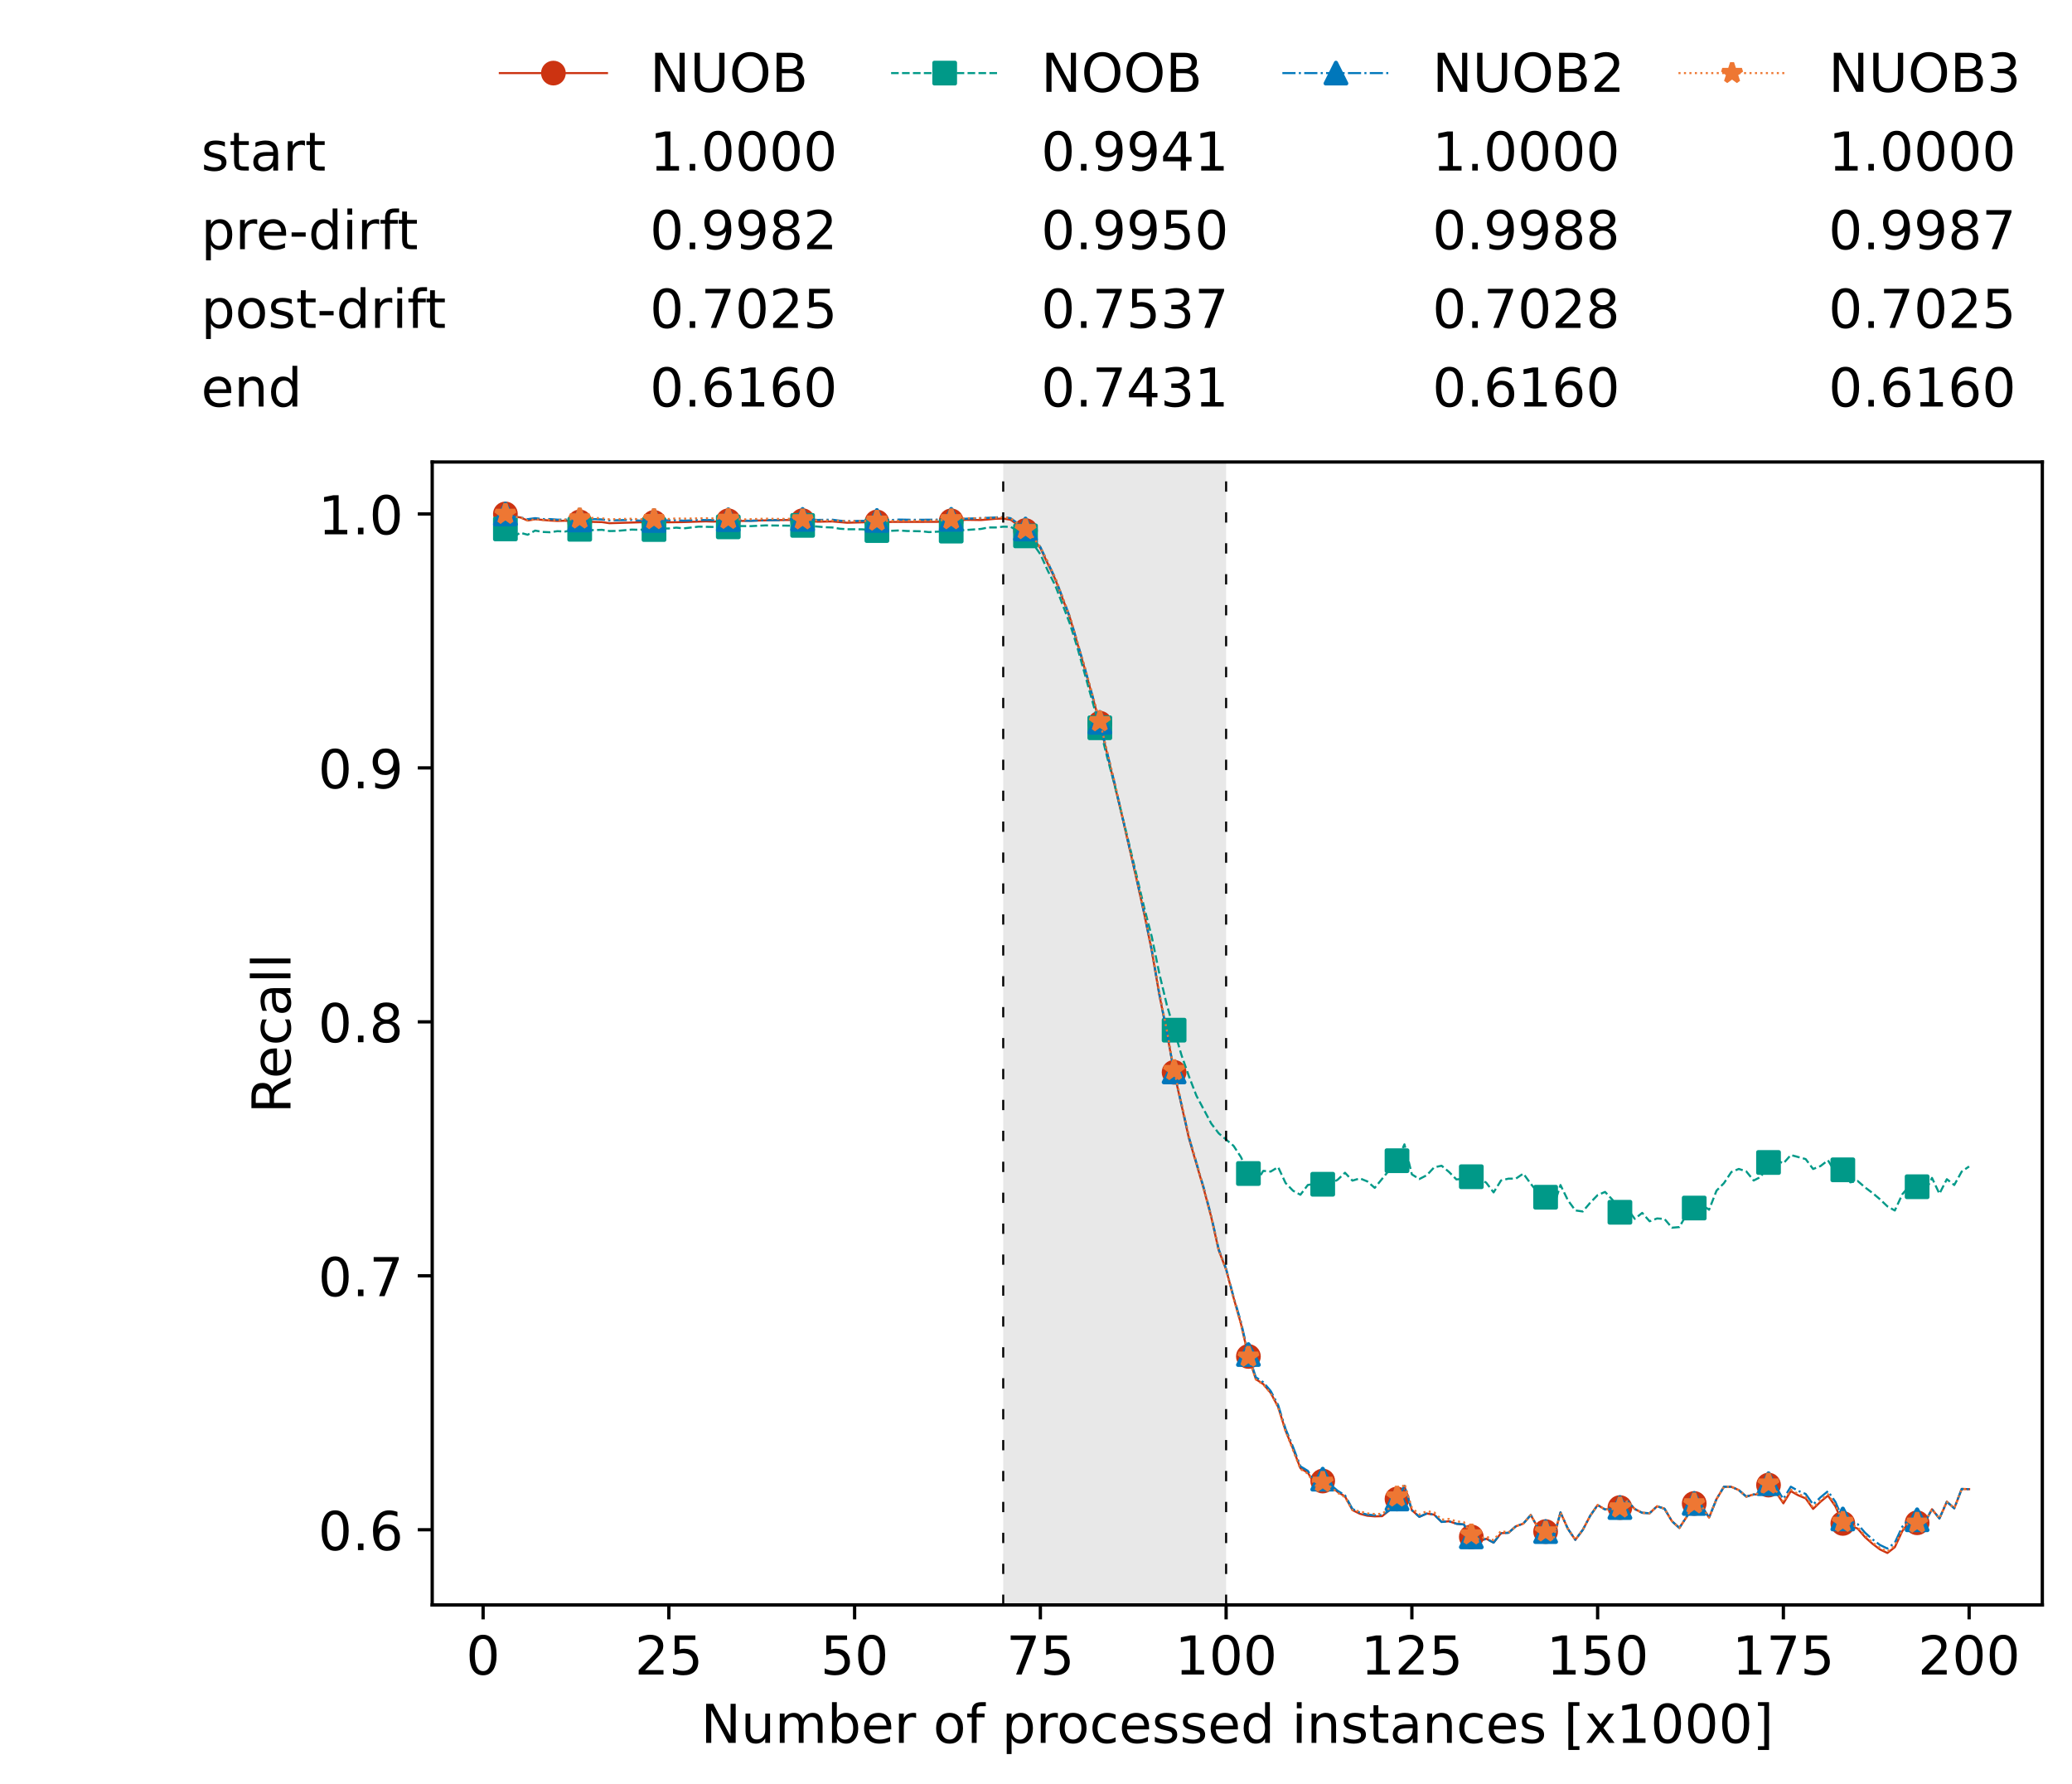<?xml version="1.0" encoding="utf-8" standalone="no"?>
<!DOCTYPE svg PUBLIC "-//W3C//DTD SVG 1.1//EN"
  "http://www.w3.org/Graphics/SVG/1.1/DTD/svg11.dtd">
<!-- Created with matplotlib (https://matplotlib.org/) -->
<svg height="432.615pt" version="1.1" viewBox="0 0 502.65 432.615" width="502.65pt" xmlns="http://www.w3.org/2000/svg" xmlns:xlink="http://www.w3.org/1999/xlink">
 <defs>
  <style type="text/css">*{stroke-linecap:butt;stroke-linejoin:round;}</style>
 </defs>
 <g id="figure_1">
  <g id="patch_1">
   <path d="M 0 432.615 
L 502.65 432.615 
L 502.65 0 
L 0 0 
z
" style="fill:#ffffff;"/>
  </g>
  <g id="axes_1">
   <g id="patch_2">
    <path d="M 104.85 389.252 
L 495.45 389.252 
L 495.45 112.052 
L 104.85 112.052 
z
" style="fill:#ffffff;"/>
   </g>
   <g id="patch_3">
    <path clip-path="url(#p0e554e2dbe)" d="M 297.446 389.252 
L 297.446 112.052 
L 243.372 112.052 
L 243.372 389.252 
z
" style="fill:#d3d3d3;opacity:0.5;"/>
   </g>
   <g id="matplotlib.axis_1">
    <g id="xtick_1">
     <g id="line2d_1">
      <defs>
       <path d="M 0 0 
L 0 3.5 
" id="m8a70ae46a7" style="stroke:#000000;stroke-width:0.8;"/>
      </defs>
      <g>
       <use style="stroke:#000000;stroke-width:0.8;" x="117.197" xlink:href="#m8a70ae46a7" y="389.252"/>
      </g>
     </g>
     <g id="text_1">
      <!-- 0 -->
      <g transform="translate(113.061 406.13)scale(0.13 -0.13)">
       <defs>
        <path d="M 31.781 66.406 
Q 24.172 66.406 20.328 58.906 
Q 16.5 51.422 16.5 36.375 
Q 16.5 21.391 20.328 13.891 
Q 24.172 6.391 31.781 6.391 
Q 39.453 6.391 43.281 13.891 
Q 47.125 21.391 47.125 36.375 
Q 47.125 51.422 43.281 58.906 
Q 39.453 66.406 31.781 66.406 
z
M 31.781 74.219 
Q 44.047 74.219 50.516 64.516 
Q 56.984 54.828 56.984 36.375 
Q 56.984 17.969 50.516 8.266 
Q 44.047 -1.422 31.781 -1.422 
Q 19.531 -1.422 13.062 8.266 
Q 6.594 17.969 6.594 36.375 
Q 6.594 54.828 13.062 64.516 
Q 19.531 74.219 31.781 74.219 
z
" id="DejaVuSans-48"/>
       </defs>
       <use xlink:href="#DejaVuSans-48"/>
      </g>
     </g>
    </g>
    <g id="xtick_2">
     <g id="line2d_2">
      <g>
       <use style="stroke:#000000;stroke-width:0.8;" x="162.259" xlink:href="#m8a70ae46a7" y="389.252"/>
      </g>
     </g>
     <g id="text_2">
      <!-- 25 -->
      <g transform="translate(153.988 406.13)scale(0.13 -0.13)">
       <defs>
        <path d="M 19.188 8.297 
L 53.609 8.297 
L 53.609 0 
L 7.328 0 
L 7.328 8.297 
Q 12.938 14.109 22.625 23.891 
Q 32.328 33.688 34.812 36.531 
Q 39.547 41.844 41.422 45.531 
Q 43.312 49.219 43.312 52.781 
Q 43.312 58.594 39.234 62.25 
Q 35.156 65.922 28.609 65.922 
Q 23.969 65.922 18.812 64.312 
Q 13.672 62.703 7.812 59.422 
L 7.812 69.391 
Q 13.766 71.781 18.938 73 
Q 24.125 74.219 28.422 74.219 
Q 39.75 74.219 46.484 68.547 
Q 53.219 62.891 53.219 53.422 
Q 53.219 48.922 51.531 44.891 
Q 49.859 40.875 45.406 35.406 
Q 44.188 33.984 37.641 27.219 
Q 31.109 20.453 19.188 8.297 
z
" id="DejaVuSans-50"/>
        <path d="M 10.797 72.906 
L 49.516 72.906 
L 49.516 64.594 
L 19.828 64.594 
L 19.828 46.734 
Q 21.969 47.469 24.109 47.828 
Q 26.266 48.188 28.422 48.188 
Q 40.625 48.188 47.75 41.5 
Q 54.891 34.812 54.891 23.391 
Q 54.891 11.625 47.562 5.094 
Q 40.234 -1.422 26.906 -1.422 
Q 22.312 -1.422 17.547 -0.641 
Q 12.797 0.141 7.719 1.703 
L 7.719 11.625 
Q 12.109 9.234 16.797 8.062 
Q 21.484 6.891 26.703 6.891 
Q 35.156 6.891 40.078 11.328 
Q 45.016 15.766 45.016 23.391 
Q 45.016 31 40.078 35.438 
Q 35.156 39.891 26.703 39.891 
Q 22.75 39.891 18.812 39.016 
Q 14.891 38.141 10.797 36.281 
z
" id="DejaVuSans-53"/>
       </defs>
       <use xlink:href="#DejaVuSans-50"/>
       <use x="63.623" xlink:href="#DejaVuSans-53"/>
      </g>
     </g>
    </g>
    <g id="xtick_3">
     <g id="line2d_3">
      <g>
       <use style="stroke:#000000;stroke-width:0.8;" x="207.322" xlink:href="#m8a70ae46a7" y="389.252"/>
      </g>
     </g>
     <g id="text_3">
      <!-- 50 -->
      <g transform="translate(199.05 406.13)scale(0.13 -0.13)">
       <use xlink:href="#DejaVuSans-53"/>
       <use x="63.623" xlink:href="#DejaVuSans-48"/>
      </g>
     </g>
    </g>
    <g id="xtick_4">
     <g id="line2d_4">
      <g>
       <use style="stroke:#000000;stroke-width:0.8;" x="252.384" xlink:href="#m8a70ae46a7" y="389.252"/>
      </g>
     </g>
     <g id="text_4">
      <!-- 75 -->
      <g transform="translate(244.113 406.13)scale(0.13 -0.13)">
       <defs>
        <path d="M 8.203 72.906 
L 55.078 72.906 
L 55.078 68.703 
L 28.609 0 
L 18.312 0 
L 43.219 64.594 
L 8.203 64.594 
z
" id="DejaVuSans-55"/>
       </defs>
       <use xlink:href="#DejaVuSans-55"/>
       <use x="63.623" xlink:href="#DejaVuSans-53"/>
      </g>
     </g>
    </g>
    <g id="xtick_5">
     <g id="line2d_5">
      <g>
       <use style="stroke:#000000;stroke-width:0.8;" x="297.446" xlink:href="#m8a70ae46a7" y="389.252"/>
      </g>
     </g>
     <g id="text_5">
      <!-- 100 -->
      <g transform="translate(285.039 406.13)scale(0.13 -0.13)">
       <defs>
        <path d="M 12.406 8.297 
L 28.516 8.297 
L 28.516 63.922 
L 10.984 60.406 
L 10.984 69.391 
L 28.422 72.906 
L 38.281 72.906 
L 38.281 8.297 
L 54.391 8.297 
L 54.391 0 
L 12.406 0 
z
" id="DejaVuSans-49"/>
       </defs>
       <use xlink:href="#DejaVuSans-49"/>
       <use x="63.623" xlink:href="#DejaVuSans-48"/>
       <use x="127.246" xlink:href="#DejaVuSans-48"/>
      </g>
     </g>
    </g>
    <g id="xtick_6">
     <g id="line2d_6">
      <g>
       <use style="stroke:#000000;stroke-width:0.8;" x="342.509" xlink:href="#m8a70ae46a7" y="389.252"/>
      </g>
     </g>
     <g id="text_6">
      <!-- 125 -->
      <g transform="translate(330.102 406.13)scale(0.13 -0.13)">
       <use xlink:href="#DejaVuSans-49"/>
       <use x="63.623" xlink:href="#DejaVuSans-50"/>
       <use x="127.246" xlink:href="#DejaVuSans-53"/>
      </g>
     </g>
    </g>
    <g id="xtick_7">
     <g id="line2d_7">
      <g>
       <use style="stroke:#000000;stroke-width:0.8;" x="387.571" xlink:href="#m8a70ae46a7" y="389.252"/>
      </g>
     </g>
     <g id="text_7">
      <!-- 150 -->
      <g transform="translate(375.164 406.13)scale(0.13 -0.13)">
       <use xlink:href="#DejaVuSans-49"/>
       <use x="63.623" xlink:href="#DejaVuSans-53"/>
       <use x="127.246" xlink:href="#DejaVuSans-48"/>
      </g>
     </g>
    </g>
    <g id="xtick_8">
     <g id="line2d_8">
      <g>
       <use style="stroke:#000000;stroke-width:0.8;" x="432.633" xlink:href="#m8a70ae46a7" y="389.252"/>
      </g>
     </g>
     <g id="text_8">
      <!-- 175 -->
      <g transform="translate(420.226 406.13)scale(0.13 -0.13)">
       <use xlink:href="#DejaVuSans-49"/>
       <use x="63.623" xlink:href="#DejaVuSans-55"/>
       <use x="127.246" xlink:href="#DejaVuSans-53"/>
      </g>
     </g>
    </g>
    <g id="xtick_9">
     <g id="line2d_9">
      <g>
       <use style="stroke:#000000;stroke-width:0.8;" x="477.695" xlink:href="#m8a70ae46a7" y="389.252"/>
      </g>
     </g>
     <g id="text_9">
      <!-- 200 -->
      <g transform="translate(465.289 406.13)scale(0.13 -0.13)">
       <use xlink:href="#DejaVuSans-50"/>
       <use x="63.623" xlink:href="#DejaVuSans-48"/>
       <use x="127.246" xlink:href="#DejaVuSans-48"/>
      </g>
     </g>
    </g>
    <g id="text_10">
     <!-- Number of processed instances [x1000] -->
     <g transform="translate(170.025 422.711)scale(0.13 -0.13)">
      <defs>
       <path d="M 9.812 72.906 
L 23.094 72.906 
L 55.422 11.922 
L 55.422 72.906 
L 64.984 72.906 
L 64.984 0 
L 51.703 0 
L 19.391 60.984 
L 19.391 0 
L 9.812 0 
z
" id="DejaVuSans-78"/>
       <path d="M 8.5 21.578 
L 8.5 54.688 
L 17.484 54.688 
L 17.484 21.922 
Q 17.484 14.156 20.5 10.266 
Q 23.531 6.391 29.594 6.391 
Q 36.859 6.391 41.078 11.031 
Q 45.312 15.672 45.312 23.688 
L 45.312 54.688 
L 54.297 54.688 
L 54.297 0 
L 45.312 0 
L 45.312 8.406 
Q 42.047 3.422 37.719 1 
Q 33.406 -1.422 27.688 -1.422 
Q 18.266 -1.422 13.375 4.438 
Q 8.5 10.297 8.5 21.578 
z
M 31.109 56 
z
" id="DejaVuSans-117"/>
       <path d="M 52 44.188 
Q 55.375 50.25 60.062 53.125 
Q 64.75 56 71.094 56 
Q 79.641 56 84.281 50.016 
Q 88.922 44.047 88.922 33.016 
L 88.922 0 
L 79.891 0 
L 79.891 32.719 
Q 79.891 40.578 77.094 44.375 
Q 74.312 48.188 68.609 48.188 
Q 61.625 48.188 57.562 43.547 
Q 53.516 38.922 53.516 30.906 
L 53.516 0 
L 44.484 0 
L 44.484 32.719 
Q 44.484 40.625 41.703 44.406 
Q 38.922 48.188 33.109 48.188 
Q 26.219 48.188 22.156 43.531 
Q 18.109 38.875 18.109 30.906 
L 18.109 0 
L 9.078 0 
L 9.078 54.688 
L 18.109 54.688 
L 18.109 46.188 
Q 21.188 51.219 25.484 53.609 
Q 29.781 56 35.688 56 
Q 41.656 56 45.828 52.969 
Q 50 49.953 52 44.188 
z
" id="DejaVuSans-109"/>
       <path d="M 48.688 27.297 
Q 48.688 37.203 44.609 42.844 
Q 40.531 48.484 33.406 48.484 
Q 26.266 48.484 22.188 42.844 
Q 18.109 37.203 18.109 27.297 
Q 18.109 17.391 22.188 11.75 
Q 26.266 6.109 33.406 6.109 
Q 40.531 6.109 44.609 11.75 
Q 48.688 17.391 48.688 27.297 
z
M 18.109 46.391 
Q 20.953 51.266 25.266 53.625 
Q 29.594 56 35.594 56 
Q 45.562 56 51.781 48.094 
Q 58.016 40.188 58.016 27.297 
Q 58.016 14.406 51.781 6.484 
Q 45.562 -1.422 35.594 -1.422 
Q 29.594 -1.422 25.266 0.953 
Q 20.953 3.328 18.109 8.203 
L 18.109 0 
L 9.078 0 
L 9.078 75.984 
L 18.109 75.984 
z
" id="DejaVuSans-98"/>
       <path d="M 56.203 29.594 
L 56.203 25.203 
L 14.891 25.203 
Q 15.484 15.922 20.484 11.062 
Q 25.484 6.203 34.422 6.203 
Q 39.594 6.203 44.453 7.469 
Q 49.312 8.734 54.109 11.281 
L 54.109 2.781 
Q 49.266 0.734 44.188 -0.344 
Q 39.109 -1.422 33.891 -1.422 
Q 20.797 -1.422 13.156 6.188 
Q 5.516 13.812 5.516 26.812 
Q 5.516 40.234 12.766 48.109 
Q 20.016 56 32.328 56 
Q 43.359 56 49.781 48.891 
Q 56.203 41.797 56.203 29.594 
z
M 47.219 32.234 
Q 47.125 39.594 43.094 43.984 
Q 39.062 48.391 32.422 48.391 
Q 24.906 48.391 20.391 44.141 
Q 15.875 39.891 15.188 32.172 
z
" id="DejaVuSans-101"/>
       <path d="M 41.109 46.297 
Q 39.594 47.172 37.812 47.578 
Q 36.031 48 33.891 48 
Q 26.266 48 22.188 43.047 
Q 18.109 38.094 18.109 28.812 
L 18.109 0 
L 9.078 0 
L 9.078 54.688 
L 18.109 54.688 
L 18.109 46.188 
Q 20.953 51.172 25.484 53.578 
Q 30.031 56 36.531 56 
Q 37.453 56 38.578 55.875 
Q 39.703 55.766 41.062 55.516 
z
" id="DejaVuSans-114"/>
       <path id="DejaVuSans-32"/>
       <path d="M 30.609 48.391 
Q 23.391 48.391 19.188 42.75 
Q 14.984 37.109 14.984 27.297 
Q 14.984 17.484 19.156 11.844 
Q 23.344 6.203 30.609 6.203 
Q 37.797 6.203 41.984 11.859 
Q 46.188 17.531 46.188 27.297 
Q 46.188 37.016 41.984 42.703 
Q 37.797 48.391 30.609 48.391 
z
M 30.609 56 
Q 42.328 56 49.016 48.375 
Q 55.719 40.766 55.719 27.297 
Q 55.719 13.875 49.016 6.219 
Q 42.328 -1.422 30.609 -1.422 
Q 18.844 -1.422 12.172 6.219 
Q 5.516 13.875 5.516 27.297 
Q 5.516 40.766 12.172 48.375 
Q 18.844 56 30.609 56 
z
" id="DejaVuSans-111"/>
       <path d="M 37.109 75.984 
L 37.109 68.5 
L 28.516 68.5 
Q 23.688 68.5 21.797 66.547 
Q 19.922 64.594 19.922 59.516 
L 19.922 54.688 
L 34.719 54.688 
L 34.719 47.703 
L 19.922 47.703 
L 19.922 0 
L 10.891 0 
L 10.891 47.703 
L 2.297 47.703 
L 2.297 54.688 
L 10.891 54.688 
L 10.891 58.5 
Q 10.891 67.625 15.141 71.797 
Q 19.391 75.984 28.609 75.984 
z
" id="DejaVuSans-102"/>
       <path d="M 18.109 8.203 
L 18.109 -20.797 
L 9.078 -20.797 
L 9.078 54.688 
L 18.109 54.688 
L 18.109 46.391 
Q 20.953 51.266 25.266 53.625 
Q 29.594 56 35.594 56 
Q 45.562 56 51.781 48.094 
Q 58.016 40.188 58.016 27.297 
Q 58.016 14.406 51.781 6.484 
Q 45.562 -1.422 35.594 -1.422 
Q 29.594 -1.422 25.266 0.953 
Q 20.953 3.328 18.109 8.203 
z
M 48.688 27.297 
Q 48.688 37.203 44.609 42.844 
Q 40.531 48.484 33.406 48.484 
Q 26.266 48.484 22.188 42.844 
Q 18.109 37.203 18.109 27.297 
Q 18.109 17.391 22.188 11.75 
Q 26.266 6.109 33.406 6.109 
Q 40.531 6.109 44.609 11.75 
Q 48.688 17.391 48.688 27.297 
z
" id="DejaVuSans-112"/>
       <path d="M 48.781 52.594 
L 48.781 44.188 
Q 44.969 46.297 41.141 47.344 
Q 37.312 48.391 33.406 48.391 
Q 24.656 48.391 19.812 42.844 
Q 14.984 37.312 14.984 27.297 
Q 14.984 17.281 19.812 11.734 
Q 24.656 6.203 33.406 6.203 
Q 37.312 6.203 41.141 7.25 
Q 44.969 8.297 48.781 10.406 
L 48.781 2.094 
Q 45.016 0.344 40.984 -0.531 
Q 36.969 -1.422 32.422 -1.422 
Q 20.062 -1.422 12.781 6.344 
Q 5.516 14.109 5.516 27.297 
Q 5.516 40.672 12.859 48.328 
Q 20.219 56 33.016 56 
Q 37.156 56 41.109 55.141 
Q 45.062 54.297 48.781 52.594 
z
" id="DejaVuSans-99"/>
       <path d="M 44.281 53.078 
L 44.281 44.578 
Q 40.484 46.531 36.375 47.5 
Q 32.281 48.484 27.875 48.484 
Q 21.188 48.484 17.844 46.438 
Q 14.5 44.391 14.5 40.281 
Q 14.5 37.156 16.891 35.375 
Q 19.281 33.594 26.516 31.984 
L 29.594 31.297 
Q 39.156 29.25 43.188 25.516 
Q 47.219 21.781 47.219 15.094 
Q 47.219 7.469 41.188 3.016 
Q 35.156 -1.422 24.609 -1.422 
Q 20.219 -1.422 15.453 -0.562 
Q 10.688 0.297 5.422 2 
L 5.422 11.281 
Q 10.406 8.688 15.234 7.391 
Q 20.062 6.109 24.812 6.109 
Q 31.156 6.109 34.562 8.281 
Q 37.984 10.453 37.984 14.406 
Q 37.984 18.062 35.516 20.016 
Q 33.062 21.969 24.703 23.781 
L 21.578 24.516 
Q 13.234 26.266 9.516 29.906 
Q 5.812 33.547 5.812 39.891 
Q 5.812 47.609 11.281 51.797 
Q 16.75 56 26.812 56 
Q 31.781 56 36.172 55.266 
Q 40.578 54.547 44.281 53.078 
z
" id="DejaVuSans-115"/>
       <path d="M 45.406 46.391 
L 45.406 75.984 
L 54.391 75.984 
L 54.391 0 
L 45.406 0 
L 45.406 8.203 
Q 42.578 3.328 38.25 0.953 
Q 33.938 -1.422 27.875 -1.422 
Q 17.969 -1.422 11.734 6.484 
Q 5.516 14.406 5.516 27.297 
Q 5.516 40.188 11.734 48.094 
Q 17.969 56 27.875 56 
Q 33.938 56 38.25 53.625 
Q 42.578 51.266 45.406 46.391 
z
M 14.797 27.297 
Q 14.797 17.391 18.875 11.75 
Q 22.953 6.109 30.078 6.109 
Q 37.203 6.109 41.297 11.75 
Q 45.406 17.391 45.406 27.297 
Q 45.406 37.203 41.297 42.844 
Q 37.203 48.484 30.078 48.484 
Q 22.953 48.484 18.875 42.844 
Q 14.797 37.203 14.797 27.297 
z
" id="DejaVuSans-100"/>
       <path d="M 9.422 54.688 
L 18.406 54.688 
L 18.406 0 
L 9.422 0 
z
M 9.422 75.984 
L 18.406 75.984 
L 18.406 64.594 
L 9.422 64.594 
z
" id="DejaVuSans-105"/>
       <path d="M 54.891 33.016 
L 54.891 0 
L 45.906 0 
L 45.906 32.719 
Q 45.906 40.484 42.875 44.328 
Q 39.844 48.188 33.797 48.188 
Q 26.516 48.188 22.312 43.547 
Q 18.109 38.922 18.109 30.906 
L 18.109 0 
L 9.078 0 
L 9.078 54.688 
L 18.109 54.688 
L 18.109 46.188 
Q 21.344 51.125 25.703 53.562 
Q 30.078 56 35.797 56 
Q 45.219 56 50.047 50.172 
Q 54.891 44.344 54.891 33.016 
z
" id="DejaVuSans-110"/>
       <path d="M 18.312 70.219 
L 18.312 54.688 
L 36.812 54.688 
L 36.812 47.703 
L 18.312 47.703 
L 18.312 18.016 
Q 18.312 11.328 20.141 9.422 
Q 21.969 7.516 27.594 7.516 
L 36.812 7.516 
L 36.812 0 
L 27.594 0 
Q 17.188 0 13.234 3.875 
Q 9.281 7.766 9.281 18.016 
L 9.281 47.703 
L 2.688 47.703 
L 2.688 54.688 
L 9.281 54.688 
L 9.281 70.219 
z
" id="DejaVuSans-116"/>
       <path d="M 34.281 27.484 
Q 23.391 27.484 19.188 25 
Q 14.984 22.516 14.984 16.5 
Q 14.984 11.719 18.141 8.906 
Q 21.297 6.109 26.703 6.109 
Q 34.188 6.109 38.703 11.406 
Q 43.219 16.703 43.219 25.484 
L 43.219 27.484 
z
M 52.203 31.203 
L 52.203 0 
L 43.219 0 
L 43.219 8.297 
Q 40.141 3.328 35.547 0.953 
Q 30.953 -1.422 24.312 -1.422 
Q 15.922 -1.422 10.953 3.297 
Q 6 8.016 6 15.922 
Q 6 25.141 12.172 29.828 
Q 18.359 34.516 30.609 34.516 
L 43.219 34.516 
L 43.219 35.406 
Q 43.219 41.609 39.141 45 
Q 35.062 48.391 27.688 48.391 
Q 23 48.391 18.547 47.266 
Q 14.109 46.141 10.016 43.891 
L 10.016 52.203 
Q 14.938 54.109 19.578 55.047 
Q 24.219 56 28.609 56 
Q 40.484 56 46.344 49.844 
Q 52.203 43.703 52.203 31.203 
z
" id="DejaVuSans-97"/>
       <path d="M 8.594 75.984 
L 29.297 75.984 
L 29.297 69 
L 17.578 69 
L 17.578 -6.203 
L 29.297 -6.203 
L 29.297 -13.188 
L 8.594 -13.188 
z
" id="DejaVuSans-91"/>
       <path d="M 54.891 54.688 
L 35.109 28.078 
L 55.906 0 
L 45.312 0 
L 29.391 21.484 
L 13.484 0 
L 2.875 0 
L 24.125 28.609 
L 4.688 54.688 
L 15.281 54.688 
L 29.781 35.203 
L 44.281 54.688 
z
" id="DejaVuSans-120"/>
       <path d="M 30.422 75.984 
L 30.422 -13.188 
L 9.719 -13.188 
L 9.719 -6.203 
L 21.391 -6.203 
L 21.391 69 
L 9.719 69 
L 9.719 75.984 
z
" id="DejaVuSans-93"/>
      </defs>
      <use xlink:href="#DejaVuSans-78"/>
      <use x="74.805" xlink:href="#DejaVuSans-117"/>
      <use x="138.184" xlink:href="#DejaVuSans-109"/>
      <use x="235.596" xlink:href="#DejaVuSans-98"/>
      <use x="299.072" xlink:href="#DejaVuSans-101"/>
      <use x="360.596" xlink:href="#DejaVuSans-114"/>
      <use x="401.709" xlink:href="#DejaVuSans-32"/>
      <use x="433.496" xlink:href="#DejaVuSans-111"/>
      <use x="494.678" xlink:href="#DejaVuSans-102"/>
      <use x="529.883" xlink:href="#DejaVuSans-32"/>
      <use x="561.67" xlink:href="#DejaVuSans-112"/>
      <use x="625.146" xlink:href="#DejaVuSans-114"/>
      <use x="664.01" xlink:href="#DejaVuSans-111"/>
      <use x="725.191" xlink:href="#DejaVuSans-99"/>
      <use x="780.172" xlink:href="#DejaVuSans-101"/>
      <use x="841.695" xlink:href="#DejaVuSans-115"/>
      <use x="893.795" xlink:href="#DejaVuSans-115"/>
      <use x="945.895" xlink:href="#DejaVuSans-101"/>
      <use x="1007.418" xlink:href="#DejaVuSans-100"/>
      <use x="1070.895" xlink:href="#DejaVuSans-32"/>
      <use x="1102.682" xlink:href="#DejaVuSans-105"/>
      <use x="1130.465" xlink:href="#DejaVuSans-110"/>
      <use x="1193.844" xlink:href="#DejaVuSans-115"/>
      <use x="1245.943" xlink:href="#DejaVuSans-116"/>
      <use x="1285.152" xlink:href="#DejaVuSans-97"/>
      <use x="1346.432" xlink:href="#DejaVuSans-110"/>
      <use x="1409.811" xlink:href="#DejaVuSans-99"/>
      <use x="1464.791" xlink:href="#DejaVuSans-101"/>
      <use x="1526.314" xlink:href="#DejaVuSans-115"/>
      <use x="1578.414" xlink:href="#DejaVuSans-32"/>
      <use x="1610.201" xlink:href="#DejaVuSans-91"/>
      <use x="1649.215" xlink:href="#DejaVuSans-120"/>
      <use x="1708.395" xlink:href="#DejaVuSans-49"/>
      <use x="1772.018" xlink:href="#DejaVuSans-48"/>
      <use x="1835.641" xlink:href="#DejaVuSans-48"/>
      <use x="1899.264" xlink:href="#DejaVuSans-48"/>
      <use x="1962.887" xlink:href="#DejaVuSans-93"/>
     </g>
    </g>
   </g>
   <g id="matplotlib.axis_2">
    <g id="ytick_1">
     <g id="line2d_10">
      <defs>
       <path d="M 0 0 
L -3.5 0 
" id="m1a9e2b73f7" style="stroke:#000000;stroke-width:0.8;"/>
      </defs>
      <g>
       <use style="stroke:#000000;stroke-width:0.8;" x="104.85" xlink:href="#m1a9e2b73f7" y="371.016"/>
      </g>
     </g>
     <g id="text_11">
      <!-- 0.6 -->
      <g transform="translate(77.176 375.955)scale(0.13 -0.13)">
       <defs>
        <path d="M 10.688 12.406 
L 21 12.406 
L 21 0 
L 10.688 0 
z
" id="DejaVuSans-46"/>
        <path d="M 33.016 40.375 
Q 26.375 40.375 22.484 35.828 
Q 18.609 31.297 18.609 23.391 
Q 18.609 15.531 22.484 10.953 
Q 26.375 6.391 33.016 6.391 
Q 39.656 6.391 43.531 10.953 
Q 47.406 15.531 47.406 23.391 
Q 47.406 31.297 43.531 35.828 
Q 39.656 40.375 33.016 40.375 
z
M 52.594 71.297 
L 52.594 62.312 
Q 48.875 64.062 45.094 64.984 
Q 41.312 65.922 37.594 65.922 
Q 27.828 65.922 22.672 59.328 
Q 17.531 52.734 16.797 39.406 
Q 19.672 43.656 24.016 45.922 
Q 28.375 48.188 33.594 48.188 
Q 44.578 48.188 50.953 41.516 
Q 57.328 34.859 57.328 23.391 
Q 57.328 12.156 50.688 5.359 
Q 44.047 -1.422 33.016 -1.422 
Q 20.359 -1.422 13.672 8.266 
Q 6.984 17.969 6.984 36.375 
Q 6.984 53.656 15.188 63.938 
Q 23.391 74.219 37.203 74.219 
Q 40.922 74.219 44.703 73.484 
Q 48.484 72.75 52.594 71.297 
z
" id="DejaVuSans-54"/>
       </defs>
       <use xlink:href="#DejaVuSans-48"/>
       <use x="63.623" xlink:href="#DejaVuSans-46"/>
       <use x="95.41" xlink:href="#DejaVuSans-54"/>
      </g>
     </g>
    </g>
    <g id="ytick_2">
     <g id="line2d_11">
      <g>
       <use style="stroke:#000000;stroke-width:0.8;" x="104.85" xlink:href="#m1a9e2b73f7" y="309.425"/>
      </g>
     </g>
     <g id="text_12">
      <!-- 0.7 -->
      <g transform="translate(77.176 314.364)scale(0.13 -0.13)">
       <use xlink:href="#DejaVuSans-48"/>
       <use x="63.623" xlink:href="#DejaVuSans-46"/>
       <use x="95.41" xlink:href="#DejaVuSans-55"/>
      </g>
     </g>
    </g>
    <g id="ytick_3">
     <g id="line2d_12">
      <g>
       <use style="stroke:#000000;stroke-width:0.8;" x="104.85" xlink:href="#m1a9e2b73f7" y="247.834"/>
      </g>
     </g>
     <g id="text_13">
      <!-- 0.8 -->
      <g transform="translate(77.176 252.773)scale(0.13 -0.13)">
       <defs>
        <path d="M 31.781 34.625 
Q 24.75 34.625 20.719 30.859 
Q 16.703 27.094 16.703 20.516 
Q 16.703 13.922 20.719 10.156 
Q 24.75 6.391 31.781 6.391 
Q 38.812 6.391 42.859 10.172 
Q 46.922 13.969 46.922 20.516 
Q 46.922 27.094 42.891 30.859 
Q 38.875 34.625 31.781 34.625 
z
M 21.922 38.812 
Q 15.578 40.375 12.031 44.719 
Q 8.5 49.078 8.5 55.328 
Q 8.5 64.062 14.719 69.141 
Q 20.953 74.219 31.781 74.219 
Q 42.672 74.219 48.875 69.141 
Q 55.078 64.062 55.078 55.328 
Q 55.078 49.078 51.531 44.719 
Q 48 40.375 41.703 38.812 
Q 48.828 37.156 52.797 32.312 
Q 56.781 27.484 56.781 20.516 
Q 56.781 9.906 50.312 4.234 
Q 43.844 -1.422 31.781 -1.422 
Q 19.734 -1.422 13.25 4.234 
Q 6.781 9.906 6.781 20.516 
Q 6.781 27.484 10.781 32.312 
Q 14.797 37.156 21.922 38.812 
z
M 18.312 54.391 
Q 18.312 48.734 21.844 45.562 
Q 25.391 42.391 31.781 42.391 
Q 38.141 42.391 41.719 45.562 
Q 45.312 48.734 45.312 54.391 
Q 45.312 60.062 41.719 63.234 
Q 38.141 66.406 31.781 66.406 
Q 25.391 66.406 21.844 63.234 
Q 18.312 60.062 18.312 54.391 
z
" id="DejaVuSans-56"/>
       </defs>
       <use xlink:href="#DejaVuSans-48"/>
       <use x="63.623" xlink:href="#DejaVuSans-46"/>
       <use x="95.41" xlink:href="#DejaVuSans-56"/>
      </g>
     </g>
    </g>
    <g id="ytick_4">
     <g id="line2d_13">
      <g>
       <use style="stroke:#000000;stroke-width:0.8;" x="104.85" xlink:href="#m1a9e2b73f7" y="186.243"/>
      </g>
     </g>
     <g id="text_14">
      <!-- 0.9 -->
      <g transform="translate(77.176 191.182)scale(0.13 -0.13)">
       <defs>
        <path d="M 10.984 1.516 
L 10.984 10.5 
Q 14.703 8.734 18.5 7.812 
Q 22.312 6.891 25.984 6.891 
Q 35.75 6.891 40.891 13.453 
Q 46.047 20.016 46.781 33.406 
Q 43.953 29.203 39.594 26.953 
Q 35.25 24.703 29.984 24.703 
Q 19.047 24.703 12.672 31.312 
Q 6.297 37.938 6.297 49.422 
Q 6.297 60.641 12.938 67.422 
Q 19.578 74.219 30.609 74.219 
Q 43.266 74.219 49.922 64.516 
Q 56.594 54.828 56.594 36.375 
Q 56.594 19.141 48.406 8.859 
Q 40.234 -1.422 26.422 -1.422 
Q 22.703 -1.422 18.891 -0.688 
Q 15.094 0.047 10.984 1.516 
z
M 30.609 32.422 
Q 37.25 32.422 41.125 36.953 
Q 45.016 41.5 45.016 49.422 
Q 45.016 57.281 41.125 61.844 
Q 37.25 66.406 30.609 66.406 
Q 23.969 66.406 20.094 61.844 
Q 16.219 57.281 16.219 49.422 
Q 16.219 41.5 20.094 36.953 
Q 23.969 32.422 30.609 32.422 
z
" id="DejaVuSans-57"/>
       </defs>
       <use xlink:href="#DejaVuSans-48"/>
       <use x="63.623" xlink:href="#DejaVuSans-46"/>
       <use x="95.41" xlink:href="#DejaVuSans-57"/>
      </g>
     </g>
    </g>
    <g id="ytick_5">
     <g id="line2d_14">
      <g>
       <use style="stroke:#000000;stroke-width:0.8;" x="104.85" xlink:href="#m1a9e2b73f7" y="124.652"/>
      </g>
     </g>
     <g id="text_15">
      <!-- 1.0 -->
      <g transform="translate(77.176 129.591)scale(0.13 -0.13)">
       <use xlink:href="#DejaVuSans-49"/>
       <use x="63.623" xlink:href="#DejaVuSans-46"/>
       <use x="95.41" xlink:href="#DejaVuSans-48"/>
      </g>
     </g>
    </g>
    <g id="text_16">
     <!-- Recall -->
     <g transform="translate(70.472 270.044)rotate(-90)scale(0.13 -0.13)">
      <defs>
       <path d="M 44.391 34.188 
Q 47.562 33.109 50.562 29.594 
Q 53.562 26.078 56.594 19.922 
L 66.609 0 
L 56 0 
L 46.688 18.703 
Q 43.062 26.031 39.672 28.422 
Q 36.281 30.812 30.422 30.812 
L 19.672 30.812 
L 19.672 0 
L 9.812 0 
L 9.812 72.906 
L 32.078 72.906 
Q 44.578 72.906 50.734 67.672 
Q 56.891 62.453 56.891 51.906 
Q 56.891 45.016 53.688 40.469 
Q 50.484 35.938 44.391 34.188 
z
M 19.672 64.797 
L 19.672 38.922 
L 32.078 38.922 
Q 39.203 38.922 42.844 42.219 
Q 46.484 45.516 46.484 51.906 
Q 46.484 58.297 42.844 61.547 
Q 39.203 64.797 32.078 64.797 
z
" id="DejaVuSans-82"/>
       <path d="M 9.422 75.984 
L 18.406 75.984 
L 18.406 0 
L 9.422 0 
z
" id="DejaVuSans-108"/>
      </defs>
      <use xlink:href="#DejaVuSans-82"/>
      <use x="64.982" xlink:href="#DejaVuSans-101"/>
      <use x="126.506" xlink:href="#DejaVuSans-99"/>
      <use x="181.486" xlink:href="#DejaVuSans-97"/>
      <use x="242.766" xlink:href="#DejaVuSans-108"/>
      <use x="270.549" xlink:href="#DejaVuSans-108"/>
     </g>
    </g>
   </g>
   <g id="line2d_15"/>
   <g id="line2d_16"/>
   <g id="line2d_17"/>
   <g id="line2d_18"/>
   <g id="line2d_19"/>
   <g id="line2d_20">
    <path clip-path="url(#p0e554e2dbe)" d="M 122.605 124.652 
L 124.407 125.287 
L 126.21 125.481 
L 128.012 126.246 
L 129.815 125.927 
L 133.419 126.255 
L 135.222 126.346 
L 137.024 126.297 
L 144.234 126.588 
L 146.037 126.628 
L 147.839 126.896 
L 155.049 126.677 
L 160.457 126.695 
L 165.864 126.622 
L 171.272 126.448 
L 173.074 126.507 
L 178.482 126.293 
L 180.284 126.346 
L 187.494 126.162 
L 192.902 126.101 
L 194.704 126.282 
L 196.507 126.345 
L 198.309 126.533 
L 201.914 126.474 
L 205.519 126.781 
L 212.729 126.592 
L 227.149 126.567 
L 228.952 126.506 
L 234.359 126.07 
L 237.964 126.129 
L 241.569 125.823 
L 243.372 125.761 
L 245.174 126.054 
L 248.779 128.676 
L 250.581 130.539 
L 252.384 132.954 
L 255.989 140.477 
L 259.594 149.955 
L 263.199 162.368 
L 266.804 175.405 
L 272.211 197.936 
L 275.816 213.657 
L 277.619 221.835 
L 279.421 230.668 
L 281.224 241.146 
L 283.026 250.24 
L 284.829 260.069 
L 288.434 276.119 
L 292.039 288.412 
L 293.841 295.201 
L 295.644 303.235 
L 297.446 307.911 
L 299.249 314.721 
L 301.051 321.086 
L 302.854 328.985 
L 304.656 334.493 
L 306.459 335.694 
L 308.261 337.822 
L 310.064 341.229 
L 311.866 347.002 
L 313.669 351.37 
L 315.471 356.099 
L 317.274 357.196 
L 319.076 360.079 
L 320.879 359.202 
L 322.681 360.291 
L 324.484 361.828 
L 326.286 362.94 
L 328.089 366.24 
L 329.891 367.147 
L 331.694 367.62 
L 333.496 367.773 
L 335.299 367.722 
L 337.101 366.278 
L 338.904 363.561 
L 340.706 360.393 
L 342.509 366.27 
L 344.311 367.882 
L 346.114 367.088 
L 347.916 367.36 
L 349.719 369.122 
L 351.521 368.966 
L 353.324 369.562 
L 355.126 369.731 
L 356.928 372.75 
L 358.731 373.901 
L 360.533 373.191 
L 362.336 374.139 
L 364.138 371.843 
L 365.941 371.753 
L 367.743 370.176 
L 369.546 369.524 
L 371.348 367.446 
L 373.151 370.638 
L 374.953 371.462 
L 376.756 373.546 
L 378.558 366.807 
L 380.361 370.794 
L 382.163 373.463 
L 383.966 371.049 
L 385.768 367.625 
L 387.571 365.025 
L 389.373 366.097 
L 391.176 366.017 
L 392.978 365.638 
L 394.781 364.056 
L 396.583 365.987 
L 398.386 366.907 
L 400.188 367.01 
L 401.991 365.317 
L 403.793 365.908 
L 405.596 368.94 
L 407.398 370.575 
L 409.201 367.834 
L 411.003 364.645 
L 412.806 365.316 
L 414.608 368.049 
L 416.411 363.585 
L 418.213 360.591 
L 420.016 360.607 
L 421.818 361.392 
L 423.621 362.976 
L 425.423 362.459 
L 427.226 362.462 
L 429.028 360.186 
L 430.831 361.915 
L 432.633 364.611 
L 434.436 361.651 
L 436.238 362.668 
L 438.041 363.41 
L 439.843 365.968 
L 441.646 364.226 
L 443.448 362.74 
L 445.251 365.332 
L 447.053 369.483 
L 448.856 370.047 
L 450.658 370.739 
L 452.461 372.83 
L 454.263 374.423 
L 456.066 375.789 
L 457.868 376.652 
L 459.671 375.239 
L 461.473 371.357 
L 463.276 369.001 
L 465.078 369.329 
L 466.881 369.365 
L 468.683 366.04 
L 470.485 368.283 
L 472.288 364.219 
L 474.09 365.817 
L 475.893 361.116 
L 477.695 361.171 
L 477.695 361.171 
" style="fill:none;stroke:#cc3311;stroke-linecap:square;stroke-width:0.5;"/>
    <defs>
     <path d="M 0 2.5 
C 0.663 2.5 1.299 2.237 1.768 1.768 
C 2.237 1.299 2.5 0.663 2.5 0 
C 2.5 -0.663 2.237 -1.299 1.768 -1.768 
C 1.299 -2.237 0.663 -2.5 0 -2.5 
C -0.663 -2.5 -1.299 -2.237 -1.768 -1.768 
C -2.237 -1.299 -2.5 -0.663 -2.5 0 
C -2.5 0.663 -2.237 1.299 -1.768 1.768 
C -1.299 2.237 -0.663 2.5 0 2.5 
z
" id="mb6cb1ec3d7" style="stroke:#cc3311;"/>
    </defs>
    <g clip-path="url(#p0e554e2dbe)">
     <use style="fill:#cc3311;stroke:#cc3311;" x="122.605" xlink:href="#mb6cb1ec3d7" y="124.652"/>
     <use style="fill:#cc3311;stroke:#cc3311;" x="140.629" xlink:href="#mb6cb1ec3d7" y="126.585"/>
     <use style="fill:#cc3311;stroke:#cc3311;" x="158.654" xlink:href="#mb6cb1ec3d7" y="126.698"/>
     <use style="fill:#cc3311;stroke:#cc3311;" x="176.679" xlink:href="#mb6cb1ec3d7" y="126.307"/>
     <use style="fill:#cc3311;stroke:#cc3311;" x="194.704" xlink:href="#mb6cb1ec3d7" y="126.282"/>
     <use style="fill:#cc3311;stroke:#cc3311;" x="212.729" xlink:href="#mb6cb1ec3d7" y="126.592"/>
     <use style="fill:#cc3311;stroke:#cc3311;" x="230.754" xlink:href="#mb6cb1ec3d7" y="126.325"/>
     <use style="fill:#cc3311;stroke:#cc3311;" x="248.779" xlink:href="#mb6cb1ec3d7" y="128.676"/>
     <use style="fill:#cc3311;stroke:#cc3311;" x="266.804" xlink:href="#mb6cb1ec3d7" y="175.405"/>
     <use style="fill:#cc3311;stroke:#cc3311;" x="284.829" xlink:href="#mb6cb1ec3d7" y="260.069"/>
     <use style="fill:#cc3311;stroke:#cc3311;" x="302.854" xlink:href="#mb6cb1ec3d7" y="328.985"/>
     <use style="fill:#cc3311;stroke:#cc3311;" x="320.879" xlink:href="#mb6cb1ec3d7" y="359.202"/>
     <use style="fill:#cc3311;stroke:#cc3311;" x="338.904" xlink:href="#mb6cb1ec3d7" y="363.561"/>
     <use style="fill:#cc3311;stroke:#cc3311;" x="356.928" xlink:href="#mb6cb1ec3d7" y="372.75"/>
     <use style="fill:#cc3311;stroke:#cc3311;" x="374.953" xlink:href="#mb6cb1ec3d7" y="371.462"/>
     <use style="fill:#cc3311;stroke:#cc3311;" x="392.978" xlink:href="#mb6cb1ec3d7" y="365.638"/>
     <use style="fill:#cc3311;stroke:#cc3311;" x="411.003" xlink:href="#mb6cb1ec3d7" y="364.645"/>
     <use style="fill:#cc3311;stroke:#cc3311;" x="429.028" xlink:href="#mb6cb1ec3d7" y="360.186"/>
     <use style="fill:#cc3311;stroke:#cc3311;" x="447.053" xlink:href="#mb6cb1ec3d7" y="369.483"/>
     <use style="fill:#cc3311;stroke:#cc3311;" x="465.078" xlink:href="#mb6cb1ec3d7" y="369.329"/>
    </g>
   </g>
   <g id="line2d_21"/>
   <g id="line2d_22"/>
   <g id="line2d_23"/>
   <g id="line2d_24"/>
   <g id="line2d_25">
    <path clip-path="url(#p0e554e2dbe)" d="M 122.605 128.282 
L 124.407 130.277 
L 126.21 129.213 
L 128.012 129.694 
L 129.815 128.685 
L 131.617 129.012 
L 133.419 129.088 
L 135.222 128.825 
L 137.024 128.919 
L 140.629 128.378 
L 142.432 128.613 
L 146.037 128.498 
L 147.839 128.802 
L 149.642 128.767 
L 153.247 128.444 
L 155.049 128.494 
L 156.852 128.363 
L 158.654 128.432 
L 160.457 128.173 
L 162.259 128.171 
L 164.062 127.97 
L 165.864 128.152 
L 169.469 127.731 
L 174.877 127.845 
L 176.679 127.781 
L 178.482 127.57 
L 182.087 127.604 
L 185.692 127.427 
L 196.507 127.55 
L 200.112 127.871 
L 201.914 127.931 
L 203.717 128.232 
L 205.519 128.358 
L 209.124 128.376 
L 214.532 128.81 
L 218.137 128.653 
L 219.939 128.784 
L 223.544 128.853 
L 225.347 129.052 
L 228.952 128.874 
L 230.754 128.813 
L 234.359 128.541 
L 237.964 128.29 
L 239.767 127.929 
L 241.569 127.927 
L 243.372 127.738 
L 245.174 127.775 
L 246.976 128.785 
L 248.779 129.972 
L 250.581 131.845 
L 252.384 134.423 
L 254.186 138.425 
L 255.989 141.979 
L 259.594 151.415 
L 261.396 157.177 
L 266.804 176.509 
L 268.606 183.718 
L 270.409 190.368 
L 274.014 205.097 
L 277.619 220.296 
L 279.421 227.219 
L 281.224 236.04 
L 283.026 243.582 
L 286.631 255.937 
L 288.434 261.062 
L 290.236 265.737 
L 293.841 272.505 
L 295.644 274.865 
L 299.249 277.904 
L 301.051 280.643 
L 302.854 284.617 
L 304.656 286.866 
L 306.459 283.973 
L 308.261 284.142 
L 310.064 283.058 
L 311.866 286.913 
L 313.669 288.783 
L 315.471 289.771 
L 317.274 287.393 
L 319.076 287.105 
L 320.879 287.221 
L 322.681 287.131 
L 324.484 286.145 
L 326.286 284.433 
L 328.089 286.342 
L 329.891 285.796 
L 331.694 286.526 
L 333.496 288.098 
L 338.904 281.508 
L 340.706 277.539 
L 342.509 284.827 
L 344.311 285.959 
L 346.114 285.04 
L 347.916 283.12 
L 349.719 282.731 
L 351.521 284.24 
L 353.324 286.058 
L 355.126 285.855 
L 356.928 285.402 
L 358.731 285.786 
L 360.533 286.829 
L 362.336 289.2 
L 364.138 286.297 
L 365.941 285.864 
L 367.743 285.853 
L 369.546 284.632 
L 371.348 287.099 
L 373.151 289.372 
L 374.953 290.367 
L 376.756 293.009 
L 378.558 287.408 
L 380.361 291.106 
L 382.163 293.566 
L 383.966 293.826 
L 385.768 291.708 
L 387.571 289.852 
L 389.373 289.081 
L 391.176 290.995 
L 392.978 294.014 
L 394.781 293.137 
L 396.583 295.62 
L 398.386 294.166 
L 400.188 296.203 
L 401.991 295.515 
L 403.793 295.635 
L 405.596 297.759 
L 407.398 297.607 
L 409.201 294.456 
L 411.003 292.991 
L 412.806 292.133 
L 414.608 293.404 
L 416.411 288.773 
L 418.213 286.961 
L 420.016 284.251 
L 421.818 283.508 
L 423.621 284.086 
L 425.423 286.317 
L 427.226 285.394 
L 429.028 281.942 
L 430.831 281.28 
L 432.633 282.168 
L 434.436 280.131 
L 438.041 281.115 
L 439.843 283.521 
L 441.646 282.809 
L 443.448 281.41 
L 445.251 284.364 
L 447.053 283.725 
L 448.856 286.757 
L 450.658 286.436 
L 452.461 287.996 
L 454.263 289.348 
L 456.066 290.865 
L 457.868 292.584 
L 459.671 293.589 
L 461.473 289.666 
L 463.276 287.531 
L 465.078 287.825 
L 466.881 289.396 
L 468.683 285.679 
L 470.485 289.526 
L 472.288 285.993 
L 474.09 287.404 
L 475.893 284.141 
L 477.695 282.906 
L 477.695 282.906 
" style="fill:none;stroke:#009988;stroke-dasharray:1.85,0.8;stroke-dashoffset:0;stroke-width:0.5;"/>
    <defs>
     <path d="M -2.5 2.5 
L 2.5 2.5 
L 2.5 -2.5 
L -2.5 -2.5 
z
" id="mbb9552f685" style="stroke:#009988;stroke-linejoin:miter;"/>
    </defs>
    <g clip-path="url(#p0e554e2dbe)">
     <use style="fill:#009988;stroke:#009988;stroke-linejoin:miter;" x="122.605" xlink:href="#mbb9552f685" y="128.282"/>
     <use style="fill:#009988;stroke:#009988;stroke-linejoin:miter;" x="140.629" xlink:href="#mbb9552f685" y="128.378"/>
     <use style="fill:#009988;stroke:#009988;stroke-linejoin:miter;" x="158.654" xlink:href="#mbb9552f685" y="128.432"/>
     <use style="fill:#009988;stroke:#009988;stroke-linejoin:miter;" x="176.679" xlink:href="#mbb9552f685" y="127.781"/>
     <use style="fill:#009988;stroke:#009988;stroke-linejoin:miter;" x="194.704" xlink:href="#mbb9552f685" y="127.424"/>
     <use style="fill:#009988;stroke:#009988;stroke-linejoin:miter;" x="212.729" xlink:href="#mbb9552f685" y="128.675"/>
     <use style="fill:#009988;stroke:#009988;stroke-linejoin:miter;" x="230.754" xlink:href="#mbb9552f685" y="128.813"/>
     <use style="fill:#009988;stroke:#009988;stroke-linejoin:miter;" x="248.779" xlink:href="#mbb9552f685" y="129.972"/>
     <use style="fill:#009988;stroke:#009988;stroke-linejoin:miter;" x="266.804" xlink:href="#mbb9552f685" y="176.509"/>
     <use style="fill:#009988;stroke:#009988;stroke-linejoin:miter;" x="284.829" xlink:href="#mbb9552f685" y="249.851"/>
     <use style="fill:#009988;stroke:#009988;stroke-linejoin:miter;" x="302.854" xlink:href="#mbb9552f685" y="284.617"/>
     <use style="fill:#009988;stroke:#009988;stroke-linejoin:miter;" x="320.879" xlink:href="#mbb9552f685" y="287.221"/>
     <use style="fill:#009988;stroke:#009988;stroke-linejoin:miter;" x="338.904" xlink:href="#mbb9552f685" y="281.508"/>
     <use style="fill:#009988;stroke:#009988;stroke-linejoin:miter;" x="356.928" xlink:href="#mbb9552f685" y="285.402"/>
     <use style="fill:#009988;stroke:#009988;stroke-linejoin:miter;" x="374.953" xlink:href="#mbb9552f685" y="290.367"/>
     <use style="fill:#009988;stroke:#009988;stroke-linejoin:miter;" x="392.978" xlink:href="#mbb9552f685" y="294.014"/>
     <use style="fill:#009988;stroke:#009988;stroke-linejoin:miter;" x="411.003" xlink:href="#mbb9552f685" y="292.991"/>
     <use style="fill:#009988;stroke:#009988;stroke-linejoin:miter;" x="429.028" xlink:href="#mbb9552f685" y="281.942"/>
     <use style="fill:#009988;stroke:#009988;stroke-linejoin:miter;" x="447.053" xlink:href="#mbb9552f685" y="283.725"/>
     <use style="fill:#009988;stroke:#009988;stroke-linejoin:miter;" x="465.078" xlink:href="#mbb9552f685" y="287.825"/>
    </g>
   </g>
   <g id="line2d_26"/>
   <g id="line2d_27"/>
   <g id="line2d_28"/>
   <g id="line2d_29"/>
   <g id="line2d_30">
    <path clip-path="url(#p0e554e2dbe)" d="M 122.605 124.652 
L 124.407 125.287 
L 126.21 125.481 
L 128.012 125.922 
L 129.815 125.668 
L 131.617 125.898 
L 133.419 125.895 
L 135.222 126.031 
L 138.827 126.009 
L 140.629 126.121 
L 144.234 125.895 
L 146.037 125.984 
L 147.839 126.216 
L 153.247 126.091 
L 155.049 126.264 
L 164.062 126.173 
L 165.864 126.294 
L 169.469 126.113 
L 178.482 126.161 
L 182.087 126.328 
L 185.692 126.148 
L 189.297 126.148 
L 191.099 125.911 
L 196.507 125.973 
L 198.309 126.1 
L 201.914 126.041 
L 203.717 126.284 
L 205.519 126.409 
L 212.729 126.227 
L 214.532 126.235 
L 218.137 126.01 
L 221.742 126.075 
L 228.952 126.017 
L 239.767 125.583 
L 243.372 125.394 
L 245.174 125.687 
L 248.779 128.302 
L 250.581 130.164 
L 252.384 132.643 
L 255.989 140.227 
L 259.594 149.769 
L 263.199 162.157 
L 266.804 175.194 
L 270.409 190.001 
L 275.816 213.506 
L 277.619 221.684 
L 279.421 230.517 
L 281.224 240.995 
L 283.026 250.089 
L 284.829 259.984 
L 288.434 275.847 
L 292.039 288.141 
L 293.841 294.929 
L 295.644 302.964 
L 297.446 307.724 
L 299.249 314.534 
L 301.051 320.627 
L 302.854 328.526 
L 304.656 334.034 
L 306.459 335.235 
L 308.261 337.363 
L 310.064 340.77 
L 311.866 346.543 
L 313.669 350.911 
L 315.471 355.64 
L 317.274 356.737 
L 319.076 359.62 
L 320.879 358.743 
L 322.681 360.018 
L 324.484 361.555 
L 326.286 362.667 
L 328.089 365.968 
L 329.891 366.875 
L 331.694 367.347 
L 333.496 367.5 
L 335.299 367.449 
L 337.101 366.278 
L 338.904 363.561 
L 340.706 360.393 
L 342.509 366.27 
L 344.311 367.882 
L 346.114 367.088 
L 347.916 367.36 
L 349.719 369.122 
L 351.521 368.966 
L 353.324 369.562 
L 355.126 369.731 
L 356.928 372.75 
L 358.731 373.901 
L 360.533 373.191 
L 362.336 374.139 
L 364.138 371.843 
L 365.941 371.753 
L 367.743 370.176 
L 369.546 369.524 
L 371.348 367.446 
L 373.151 370.638 
L 374.953 371.462 
L 376.756 373.546 
L 378.558 366.807 
L 380.361 370.794 
L 382.163 373.463 
L 383.966 371.049 
L 385.768 367.625 
L 387.571 365.025 
L 389.373 366.097 
L 391.176 366.017 
L 392.978 365.638 
L 394.781 364.056 
L 396.583 365.987 
L 398.386 366.907 
L 400.188 367.01 
L 401.991 365.317 
L 403.793 365.908 
L 405.596 368.94 
L 407.398 370.575 
L 409.201 367.834 
L 411.003 364.645 
L 412.806 365.316 
L 414.608 368.049 
L 416.411 363.585 
L 418.213 360.591 
L 420.016 360.607 
L 421.818 361.392 
L 423.621 362.976 
L 425.423 362.459 
L 427.226 362.116 
L 429.028 359.84 
L 430.831 360.835 
L 432.633 363.532 
L 434.436 360.572 
L 436.238 361.589 
L 438.041 362.331 
L 439.843 364.888 
L 441.646 363.147 
L 443.448 361.66 
L 445.251 364.252 
L 447.053 368.404 
L 448.856 368.968 
L 450.658 369.659 
L 452.461 371.751 
L 454.263 373.344 
L 456.066 374.709 
L 457.868 375.573 
L 459.671 374.16 
L 461.473 370.278 
L 463.276 368.268 
L 465.078 368.596 
L 466.881 369.365 
L 468.683 366.04 
L 470.485 368.283 
L 472.288 364.219 
L 474.09 365.817 
L 475.893 361.116 
L 477.695 361.171 
L 477.695 361.171 
" style="fill:none;stroke:#0077bb;stroke-dasharray:3.2,0.8,0.5,0.8;stroke-dashoffset:0;stroke-width:0.5;"/>
    <defs>
     <path d="M 0 -2.5 
L -2.5 2.5 
L 2.5 2.5 
z
" id="ma375d3cad5" style="stroke:#0077bb;stroke-linejoin:miter;"/>
    </defs>
    <g clip-path="url(#p0e554e2dbe)">
     <use style="fill:#0077bb;stroke:#0077bb;stroke-linejoin:miter;" x="122.605" xlink:href="#ma375d3cad5" y="124.652"/>
     <use style="fill:#0077bb;stroke:#0077bb;stroke-linejoin:miter;" x="140.629" xlink:href="#ma375d3cad5" y="126.121"/>
     <use style="fill:#0077bb;stroke:#0077bb;stroke-linejoin:miter;" x="158.654" xlink:href="#ma375d3cad5" y="126.245"/>
     <use style="fill:#0077bb;stroke:#0077bb;stroke-linejoin:miter;" x="176.679" xlink:href="#ma375d3cad5" y="126.044"/>
     <use style="fill:#0077bb;stroke:#0077bb;stroke-linejoin:miter;" x="194.704" xlink:href="#ma375d3cad5" y="125.972"/>
     <use style="fill:#0077bb;stroke:#0077bb;stroke-linejoin:miter;" x="212.729" xlink:href="#ma375d3cad5" y="126.227"/>
     <use style="fill:#0077bb;stroke:#0077bb;stroke-linejoin:miter;" x="230.754" xlink:href="#ma375d3cad5" y="125.956"/>
     <use style="fill:#0077bb;stroke:#0077bb;stroke-linejoin:miter;" x="248.779" xlink:href="#ma375d3cad5" y="128.302"/>
     <use style="fill:#0077bb;stroke:#0077bb;stroke-linejoin:miter;" x="266.804" xlink:href="#ma375d3cad5" y="175.194"/>
     <use style="fill:#0077bb;stroke:#0077bb;stroke-linejoin:miter;" x="284.829" xlink:href="#ma375d3cad5" y="259.984"/>
     <use style="fill:#0077bb;stroke:#0077bb;stroke-linejoin:miter;" x="302.854" xlink:href="#ma375d3cad5" y="328.526"/>
     <use style="fill:#0077bb;stroke:#0077bb;stroke-linejoin:miter;" x="320.879" xlink:href="#ma375d3cad5" y="358.743"/>
     <use style="fill:#0077bb;stroke:#0077bb;stroke-linejoin:miter;" x="338.904" xlink:href="#ma375d3cad5" y="363.561"/>
     <use style="fill:#0077bb;stroke:#0077bb;stroke-linejoin:miter;" x="356.928" xlink:href="#ma375d3cad5" y="372.75"/>
     <use style="fill:#0077bb;stroke:#0077bb;stroke-linejoin:miter;" x="374.953" xlink:href="#ma375d3cad5" y="371.462"/>
     <use style="fill:#0077bb;stroke:#0077bb;stroke-linejoin:miter;" x="392.978" xlink:href="#ma375d3cad5" y="365.638"/>
     <use style="fill:#0077bb;stroke:#0077bb;stroke-linejoin:miter;" x="411.003" xlink:href="#ma375d3cad5" y="364.645"/>
     <use style="fill:#0077bb;stroke:#0077bb;stroke-linejoin:miter;" x="429.028" xlink:href="#ma375d3cad5" y="359.84"/>
     <use style="fill:#0077bb;stroke:#0077bb;stroke-linejoin:miter;" x="447.053" xlink:href="#ma375d3cad5" y="368.404"/>
     <use style="fill:#0077bb;stroke:#0077bb;stroke-linejoin:miter;" x="465.078" xlink:href="#ma375d3cad5" y="368.596"/>
    </g>
   </g>
   <g id="line2d_31"/>
   <g id="line2d_32"/>
   <g id="line2d_33"/>
   <g id="line2d_34"/>
   <g id="line2d_35">
    <path clip-path="url(#p0e554e2dbe)" d="M 122.605 124.652 
L 124.407 125.287 
L 126.21 125.481 
L 128.012 126.246 
L 129.815 125.927 
L 131.617 126.114 
L 133.419 126.08 
L 135.222 126.193 
L 140.629 125.772 
L 144.234 125.6 
L 146.037 125.71 
L 147.839 125.96 
L 153.247 125.811 
L 155.049 125.937 
L 162.259 125.87 
L 164.062 125.737 
L 165.864 125.798 
L 171.272 125.684 
L 180.284 125.986 
L 185.692 125.799 
L 189.297 125.862 
L 192.902 125.803 
L 194.704 125.984 
L 196.507 126.047 
L 198.309 126.235 
L 203.717 126.296 
L 205.519 126.422 
L 209.124 126.366 
L 225.347 126.26 
L 228.952 126.14 
L 234.359 125.704 
L 239.767 125.645 
L 243.372 125.456 
L 245.174 125.685 
L 248.779 128.365 
L 250.581 130.228 
L 252.384 132.707 
L 254.186 136.273 
L 255.989 140.135 
L 259.594 149.677 
L 263.199 161.921 
L 266.804 174.957 
L 270.409 189.765 
L 277.619 221.32 
L 279.421 230.153 
L 281.224 240.631 
L 283.026 249.725 
L 284.829 259.554 
L 288.434 275.604 
L 292.039 288.328 
L 293.841 295.116 
L 295.644 303.15 
L 297.446 307.911 
L 299.249 314.806 
L 301.051 321.171 
L 302.854 329.07 
L 304.656 334.577 
L 306.459 335.779 
L 308.261 337.907 
L 310.064 341.314 
L 311.866 347.087 
L 315.471 356.311 
L 317.274 357.409 
L 319.076 360.291 
L 320.879 359.414 
L 322.681 360.503 
L 324.484 362.04 
L 326.286 363.152 
L 328.089 366.24 
L 329.891 366.577 
L 331.694 367.05 
L 333.496 367.202 
L 335.299 367.151 
L 337.101 365.708 
L 338.904 362.99 
L 340.706 359.823 
L 342.509 365.7 
L 344.311 367.312 
L 346.114 366.518 
L 347.916 366.789 
L 349.719 368.552 
L 351.521 368.396 
L 353.324 368.992 
L 355.126 369.161 
L 356.928 372.18 
L 358.731 373.33 
L 360.533 372.621 
L 362.336 373.569 
L 364.138 371.273 
L 365.941 371.753 
L 367.743 370.176 
L 369.546 369.524 
L 371.348 367.446 
L 373.151 370.638 
L 374.953 371.462 
L 376.756 373.546 
L 378.558 366.807 
L 380.361 370.794 
L 382.163 373.463 
L 383.966 371.049 
L 385.768 367.625 
L 387.571 365.025 
L 389.373 366.097 
L 391.176 366.017 
L 392.978 365.638 
L 394.781 364.056 
L 396.583 365.987 
L 398.386 366.907 
L 400.188 367.01 
L 401.991 365.317 
L 403.793 365.908 
L 405.596 368.94 
L 407.398 370.575 
L 409.201 367.834 
L 411.003 364.645 
L 412.806 365.316 
L 414.608 368.049 
L 416.411 363.585 
L 418.213 360.591 
L 420.016 360.607 
L 421.818 361.392 
L 423.621 362.976 
L 425.423 362.459 
L 427.226 362.116 
L 429.028 359.84 
L 430.831 361.569 
L 432.633 364.265 
L 434.436 361.305 
L 436.238 362.322 
L 438.041 363.064 
L 439.843 365.622 
L 441.646 363.88 
L 443.448 362.394 
L 445.251 364.986 
L 447.053 369.137 
L 448.856 369.701 
L 450.658 370.393 
L 452.461 372.484 
L 454.263 374.077 
L 456.066 375.443 
L 457.868 376.306 
L 459.671 374.893 
L 461.473 371.011 
L 463.276 369.001 
L 465.078 369.329 
L 466.881 369.365 
L 468.683 366.04 
L 470.485 368.283 
L 472.288 364.219 
L 474.09 365.817 
L 475.893 361.116 
L 477.695 361.171 
L 477.695 361.171 
" style="fill:none;stroke:#ee7733;stroke-dasharray:0.5,0.825;stroke-dashoffset:0;stroke-width:0.5;"/>
    <defs>
     <path d="M 0 -2.5 
L -0.561 -0.773 
L -2.378 -0.773 
L -0.908 0.295 
L -1.469 2.023 
L -0 0.955 
L 1.469 2.023 
L 0.908 0.295 
L 2.378 -0.773 
L 0.561 -0.773 
z
" id="mae6fce6ece" style="stroke:#ee7733;stroke-linejoin:bevel;"/>
    </defs>
    <g clip-path="url(#p0e554e2dbe)">
     <use style="fill:#ee7733;stroke:#ee7733;stroke-linejoin:bevel;" x="122.605" xlink:href="#mae6fce6ece" y="124.652"/>
     <use style="fill:#ee7733;stroke:#ee7733;stroke-linejoin:bevel;" x="140.629" xlink:href="#mae6fce6ece" y="125.772"/>
     <use style="fill:#ee7733;stroke:#ee7733;stroke-linejoin:bevel;" x="158.654" xlink:href="#mae6fce6ece" y="125.934"/>
     <use style="fill:#ee7733;stroke:#ee7733;stroke-linejoin:bevel;" x="176.679" xlink:href="#mae6fce6ece" y="125.869"/>
     <use style="fill:#ee7733;stroke:#ee7733;stroke-linejoin:bevel;" x="194.704" xlink:href="#mae6fce6ece" y="125.984"/>
     <use style="fill:#ee7733;stroke:#ee7733;stroke-linejoin:bevel;" x="212.729" xlink:href="#mae6fce6ece" y="126.3"/>
     <use style="fill:#ee7733;stroke:#ee7733;stroke-linejoin:bevel;" x="230.754" xlink:href="#mae6fce6ece" y="125.959"/>
     <use style="fill:#ee7733;stroke:#ee7733;stroke-linejoin:bevel;" x="248.779" xlink:href="#mae6fce6ece" y="128.365"/>
     <use style="fill:#ee7733;stroke:#ee7733;stroke-linejoin:bevel;" x="266.804" xlink:href="#mae6fce6ece" y="174.957"/>
     <use style="fill:#ee7733;stroke:#ee7733;stroke-linejoin:bevel;" x="284.829" xlink:href="#mae6fce6ece" y="259.554"/>
     <use style="fill:#ee7733;stroke:#ee7733;stroke-linejoin:bevel;" x="302.854" xlink:href="#mae6fce6ece" y="329.07"/>
     <use style="fill:#ee7733;stroke:#ee7733;stroke-linejoin:bevel;" x="320.879" xlink:href="#mae6fce6ece" y="359.414"/>
     <use style="fill:#ee7733;stroke:#ee7733;stroke-linejoin:bevel;" x="338.904" xlink:href="#mae6fce6ece" y="362.99"/>
     <use style="fill:#ee7733;stroke:#ee7733;stroke-linejoin:bevel;" x="356.928" xlink:href="#mae6fce6ece" y="372.18"/>
     <use style="fill:#ee7733;stroke:#ee7733;stroke-linejoin:bevel;" x="374.953" xlink:href="#mae6fce6ece" y="371.462"/>
     <use style="fill:#ee7733;stroke:#ee7733;stroke-linejoin:bevel;" x="392.978" xlink:href="#mae6fce6ece" y="365.638"/>
     <use style="fill:#ee7733;stroke:#ee7733;stroke-linejoin:bevel;" x="411.003" xlink:href="#mae6fce6ece" y="364.645"/>
     <use style="fill:#ee7733;stroke:#ee7733;stroke-linejoin:bevel;" x="429.028" xlink:href="#mae6fce6ece" y="359.84"/>
     <use style="fill:#ee7733;stroke:#ee7733;stroke-linejoin:bevel;" x="447.053" xlink:href="#mae6fce6ece" y="369.137"/>
     <use style="fill:#ee7733;stroke:#ee7733;stroke-linejoin:bevel;" x="465.078" xlink:href="#mae6fce6ece" y="369.329"/>
    </g>
   </g>
   <g id="line2d_36"/>
   <g id="line2d_37"/>
   <g id="line2d_38"/>
   <g id="line2d_39"/>
   <g id="line2d_40">
    <path clip-path="url(#p0e554e2dbe)" d="M 243.372 389.252 
L 243.372 112.052 
" style="fill:none;stroke:#000000;stroke-dasharray:2.5,5;stroke-dashoffset:0;stroke-width:0.5;"/>
   </g>
   <g id="line2d_41">
    <path clip-path="url(#p0e554e2dbe)" d="M 297.446 389.252 
L 297.446 112.052 
" style="fill:none;stroke:#000000;stroke-dasharray:2.5,5;stroke-dashoffset:0;stroke-width:0.5;"/>
   </g>
   <g id="patch_4">
    <path d="M 104.85 389.252 
L 104.85 112.052 
" style="fill:none;stroke:#000000;stroke-linecap:square;stroke-linejoin:miter;stroke-width:0.8;"/>
   </g>
   <g id="patch_5">
    <path d="M 495.45 389.252 
L 495.45 112.052 
" style="fill:none;stroke:#000000;stroke-linecap:square;stroke-linejoin:miter;stroke-width:0.8;"/>
   </g>
   <g id="patch_6">
    <path d="M 104.85 389.252 
L 495.45 389.252 
" style="fill:none;stroke:#000000;stroke-linecap:square;stroke-linejoin:miter;stroke-width:0.8;"/>
   </g>
   <g id="patch_7">
    <path d="M 104.85 112.052 
L 495.45 112.052 
" style="fill:none;stroke:#000000;stroke-linecap:square;stroke-linejoin:miter;stroke-width:0.8;"/>
   </g>
   <g id="legend_1">
    <g id="line2d_42"/>
    <g id="line2d_43"/>
    <g id="text_17">
     <!--   -->
     <g transform="translate(48.8 22.278)scale(0.13 -0.13)">
      <use xlink:href="#DejaVuSans-32"/>
     </g>
    </g>
    <g id="line2d_44"/>
    <g id="line2d_45"/>
    <g id="text_18">
     <!-- start -->
     <g transform="translate(48.8 41.36)scale(0.13 -0.13)">
      <use xlink:href="#DejaVuSans-115"/>
      <use x="52.1" xlink:href="#DejaVuSans-116"/>
      <use x="91.309" xlink:href="#DejaVuSans-97"/>
      <use x="152.588" xlink:href="#DejaVuSans-114"/>
      <use x="193.701" xlink:href="#DejaVuSans-116"/>
     </g>
    </g>
    <g id="line2d_46"/>
    <g id="line2d_47"/>
    <g id="text_19">
     <!-- pre-dirft -->
     <g transform="translate(48.8 60.441)scale(0.13 -0.13)">
      <defs>
       <path d="M 4.891 31.391 
L 31.203 31.391 
L 31.203 23.391 
L 4.891 23.391 
z
" id="DejaVuSans-45"/>
      </defs>
      <use xlink:href="#DejaVuSans-112"/>
      <use x="63.477" xlink:href="#DejaVuSans-114"/>
      <use x="102.34" xlink:href="#DejaVuSans-101"/>
      <use x="163.863" xlink:href="#DejaVuSans-45"/>
      <use x="199.947" xlink:href="#DejaVuSans-100"/>
      <use x="263.424" xlink:href="#DejaVuSans-105"/>
      <use x="291.207" xlink:href="#DejaVuSans-114"/>
      <use x="332.32" xlink:href="#DejaVuSans-102"/>
      <use x="365.775" xlink:href="#DejaVuSans-116"/>
     </g>
    </g>
    <g id="line2d_48"/>
    <g id="line2d_49"/>
    <g id="text_20">
     <!-- post-drift -->
     <g transform="translate(48.8 79.523)scale(0.13 -0.13)">
      <use xlink:href="#DejaVuSans-112"/>
      <use x="63.477" xlink:href="#DejaVuSans-111"/>
      <use x="124.658" xlink:href="#DejaVuSans-115"/>
      <use x="176.758" xlink:href="#DejaVuSans-116"/>
      <use x="215.967" xlink:href="#DejaVuSans-45"/>
      <use x="252.051" xlink:href="#DejaVuSans-100"/>
      <use x="315.527" xlink:href="#DejaVuSans-114"/>
      <use x="356.641" xlink:href="#DejaVuSans-105"/>
      <use x="384.424" xlink:href="#DejaVuSans-102"/>
      <use x="417.879" xlink:href="#DejaVuSans-116"/>
     </g>
    </g>
    <g id="line2d_50"/>
    <g id="line2d_51"/>
    <g id="text_21">
     <!-- end -->
     <g transform="translate(48.8 98.604)scale(0.13 -0.13)">
      <use xlink:href="#DejaVuSans-101"/>
      <use x="61.523" xlink:href="#DejaVuSans-110"/>
      <use x="124.902" xlink:href="#DejaVuSans-100"/>
     </g>
    </g>
    <g id="line2d_52">
     <path d="M 121.252 17.728 
L 147.252 17.728 
" style="fill:none;stroke:#cc3311;stroke-linecap:square;stroke-width:0.5;"/>
    </g>
    <g id="line2d_53">
     <g>
      <use style="fill:#cc3311;stroke:#cc3311;" x="134.252" xlink:href="#mb6cb1ec3d7" y="17.728"/>
     </g>
    </g>
    <g id="text_22">
     <!-- NUOB -->
     <g transform="translate(157.652 22.278)scale(0.13 -0.13)">
      <defs>
       <path d="M 8.688 72.906 
L 18.609 72.906 
L 18.609 28.609 
Q 18.609 16.891 22.844 11.734 
Q 27.094 6.594 36.625 6.594 
Q 46.094 6.594 50.344 11.734 
Q 54.594 16.891 54.594 28.609 
L 54.594 72.906 
L 64.5 72.906 
L 64.5 27.391 
Q 64.5 13.141 57.438 5.859 
Q 50.391 -1.422 36.625 -1.422 
Q 22.797 -1.422 15.734 5.859 
Q 8.688 13.141 8.688 27.391 
z
" id="DejaVuSans-85"/>
       <path d="M 39.406 66.219 
Q 28.656 66.219 22.328 58.203 
Q 16.016 50.203 16.016 36.375 
Q 16.016 22.609 22.328 14.594 
Q 28.656 6.594 39.406 6.594 
Q 50.141 6.594 56.422 14.594 
Q 62.703 22.609 62.703 36.375 
Q 62.703 50.203 56.422 58.203 
Q 50.141 66.219 39.406 66.219 
z
M 39.406 74.219 
Q 54.734 74.219 63.906 63.938 
Q 73.094 53.656 73.094 36.375 
Q 73.094 19.141 63.906 8.859 
Q 54.734 -1.422 39.406 -1.422 
Q 24.031 -1.422 14.812 8.828 
Q 5.609 19.094 5.609 36.375 
Q 5.609 53.656 14.812 63.938 
Q 24.031 74.219 39.406 74.219 
z
" id="DejaVuSans-79"/>
       <path d="M 19.672 34.812 
L 19.672 8.109 
L 35.5 8.109 
Q 43.453 8.109 47.281 11.406 
Q 51.125 14.703 51.125 21.484 
Q 51.125 28.328 47.281 31.562 
Q 43.453 34.812 35.5 34.812 
z
M 19.672 64.797 
L 19.672 42.828 
L 34.281 42.828 
Q 41.5 42.828 45.031 45.531 
Q 48.578 48.25 48.578 53.812 
Q 48.578 59.328 45.031 62.062 
Q 41.5 64.797 34.281 64.797 
z
M 9.812 72.906 
L 35.016 72.906 
Q 46.297 72.906 52.391 68.219 
Q 58.5 63.531 58.5 54.891 
Q 58.5 48.188 55.375 44.234 
Q 52.25 40.281 46.188 39.312 
Q 53.469 37.75 57.5 32.781 
Q 61.531 27.828 61.531 20.406 
Q 61.531 10.641 54.891 5.312 
Q 48.25 0 35.984 0 
L 9.812 0 
z
" id="DejaVuSans-66"/>
      </defs>
      <use xlink:href="#DejaVuSans-78"/>
      <use x="74.805" xlink:href="#DejaVuSans-85"/>
      <use x="147.998" xlink:href="#DejaVuSans-79"/>
      <use x="226.709" xlink:href="#DejaVuSans-66"/>
     </g>
    </g>
    <g id="line2d_54"/>
    <g id="line2d_55"/>
    <g id="text_23">
     <!-- 1.0000 -->
     <g transform="translate(157.652 41.36)scale(0.13 -0.13)">
      <use xlink:href="#DejaVuSans-49"/>
      <use x="63.623" xlink:href="#DejaVuSans-46"/>
      <use x="95.41" xlink:href="#DejaVuSans-48"/>
      <use x="159.033" xlink:href="#DejaVuSans-48"/>
      <use x="222.656" xlink:href="#DejaVuSans-48"/>
      <use x="286.279" xlink:href="#DejaVuSans-48"/>
     </g>
    </g>
    <g id="line2d_56"/>
    <g id="line2d_57"/>
    <g id="text_24">
     <!-- 0.9982 -->
     <g transform="translate(157.652 60.441)scale(0.13 -0.13)">
      <use xlink:href="#DejaVuSans-48"/>
      <use x="63.623" xlink:href="#DejaVuSans-46"/>
      <use x="95.41" xlink:href="#DejaVuSans-57"/>
      <use x="159.033" xlink:href="#DejaVuSans-57"/>
      <use x="222.656" xlink:href="#DejaVuSans-56"/>
      <use x="286.279" xlink:href="#DejaVuSans-50"/>
     </g>
    </g>
    <g id="line2d_58"/>
    <g id="line2d_59"/>
    <g id="text_25">
     <!-- 0.7025 -->
     <g transform="translate(157.652 79.523)scale(0.13 -0.13)">
      <use xlink:href="#DejaVuSans-48"/>
      <use x="63.623" xlink:href="#DejaVuSans-46"/>
      <use x="95.41" xlink:href="#DejaVuSans-55"/>
      <use x="159.033" xlink:href="#DejaVuSans-48"/>
      <use x="222.656" xlink:href="#DejaVuSans-50"/>
      <use x="286.279" xlink:href="#DejaVuSans-53"/>
     </g>
    </g>
    <g id="line2d_60"/>
    <g id="line2d_61"/>
    <g id="text_26">
     <!-- 0.6160 -->
     <g transform="translate(157.652 98.604)scale(0.13 -0.13)">
      <use xlink:href="#DejaVuSans-48"/>
      <use x="63.623" xlink:href="#DejaVuSans-46"/>
      <use x="95.41" xlink:href="#DejaVuSans-54"/>
      <use x="159.033" xlink:href="#DejaVuSans-49"/>
      <use x="222.656" xlink:href="#DejaVuSans-54"/>
      <use x="286.279" xlink:href="#DejaVuSans-48"/>
     </g>
    </g>
    <g id="line2d_62">
     <path d="M 216.171 17.728 
L 242.171 17.728 
" style="fill:none;stroke:#009988;stroke-dasharray:1.85,0.8;stroke-dashoffset:0;stroke-width:0.5;"/>
    </g>
    <g id="line2d_63">
     <g>
      <use style="fill:#009988;stroke:#009988;stroke-linejoin:miter;" x="229.171" xlink:href="#mbb9552f685" y="17.728"/>
     </g>
    </g>
    <g id="text_27">
     <!-- NOOB -->
     <g transform="translate(252.571 22.278)scale(0.13 -0.13)">
      <use xlink:href="#DejaVuSans-78"/>
      <use x="74.805" xlink:href="#DejaVuSans-79"/>
      <use x="153.516" xlink:href="#DejaVuSans-79"/>
      <use x="232.227" xlink:href="#DejaVuSans-66"/>
     </g>
    </g>
    <g id="line2d_64"/>
    <g id="line2d_65"/>
    <g id="text_28">
     <!-- 0.9941 -->
     <g transform="translate(252.571 41.36)scale(0.13 -0.13)">
      <defs>
       <path d="M 37.797 64.312 
L 12.891 25.391 
L 37.797 25.391 
z
M 35.203 72.906 
L 47.609 72.906 
L 47.609 25.391 
L 58.016 25.391 
L 58.016 17.188 
L 47.609 17.188 
L 47.609 0 
L 37.797 0 
L 37.797 17.188 
L 4.891 17.188 
L 4.891 26.703 
z
" id="DejaVuSans-52"/>
      </defs>
      <use xlink:href="#DejaVuSans-48"/>
      <use x="63.623" xlink:href="#DejaVuSans-46"/>
      <use x="95.41" xlink:href="#DejaVuSans-57"/>
      <use x="159.033" xlink:href="#DejaVuSans-57"/>
      <use x="222.656" xlink:href="#DejaVuSans-52"/>
      <use x="286.279" xlink:href="#DejaVuSans-49"/>
     </g>
    </g>
    <g id="line2d_66"/>
    <g id="line2d_67"/>
    <g id="text_29">
     <!-- 0.9950 -->
     <g transform="translate(252.571 60.441)scale(0.13 -0.13)">
      <use xlink:href="#DejaVuSans-48"/>
      <use x="63.623" xlink:href="#DejaVuSans-46"/>
      <use x="95.41" xlink:href="#DejaVuSans-57"/>
      <use x="159.033" xlink:href="#DejaVuSans-57"/>
      <use x="222.656" xlink:href="#DejaVuSans-53"/>
      <use x="286.279" xlink:href="#DejaVuSans-48"/>
     </g>
    </g>
    <g id="line2d_68"/>
    <g id="line2d_69"/>
    <g id="text_30">
     <!-- 0.7537 -->
     <g transform="translate(252.571 79.523)scale(0.13 -0.13)">
      <defs>
       <path d="M 40.578 39.312 
Q 47.656 37.797 51.625 33 
Q 55.609 28.219 55.609 21.188 
Q 55.609 10.406 48.188 4.484 
Q 40.766 -1.422 27.094 -1.422 
Q 22.516 -1.422 17.656 -0.516 
Q 12.797 0.391 7.625 2.203 
L 7.625 11.719 
Q 11.719 9.328 16.594 8.109 
Q 21.484 6.891 26.812 6.891 
Q 36.078 6.891 40.938 10.547 
Q 45.797 14.203 45.797 21.188 
Q 45.797 27.641 41.281 31.266 
Q 36.766 34.906 28.719 34.906 
L 20.219 34.906 
L 20.219 43.016 
L 29.109 43.016 
Q 36.375 43.016 40.234 45.922 
Q 44.094 48.828 44.094 54.297 
Q 44.094 59.906 40.109 62.906 
Q 36.141 65.922 28.719 65.922 
Q 24.656 65.922 20.016 65.031 
Q 15.375 64.156 9.812 62.312 
L 9.812 71.094 
Q 15.438 72.656 20.344 73.438 
Q 25.25 74.219 29.594 74.219 
Q 40.828 74.219 47.359 69.109 
Q 53.906 64.016 53.906 55.328 
Q 53.906 49.266 50.438 45.094 
Q 46.969 40.922 40.578 39.312 
z
" id="DejaVuSans-51"/>
      </defs>
      <use xlink:href="#DejaVuSans-48"/>
      <use x="63.623" xlink:href="#DejaVuSans-46"/>
      <use x="95.41" xlink:href="#DejaVuSans-55"/>
      <use x="159.033" xlink:href="#DejaVuSans-53"/>
      <use x="222.656" xlink:href="#DejaVuSans-51"/>
      <use x="286.279" xlink:href="#DejaVuSans-55"/>
     </g>
    </g>
    <g id="line2d_70"/>
    <g id="line2d_71"/>
    <g id="text_31">
     <!-- 0.7431 -->
     <g transform="translate(252.571 98.604)scale(0.13 -0.13)">
      <use xlink:href="#DejaVuSans-48"/>
      <use x="63.623" xlink:href="#DejaVuSans-46"/>
      <use x="95.41" xlink:href="#DejaVuSans-55"/>
      <use x="159.033" xlink:href="#DejaVuSans-52"/>
      <use x="222.656" xlink:href="#DejaVuSans-51"/>
      <use x="286.279" xlink:href="#DejaVuSans-49"/>
     </g>
    </g>
    <g id="line2d_72">
     <path d="M 311.091 17.728 
L 337.091 17.728 
" style="fill:none;stroke:#0077bb;stroke-dasharray:3.2,0.8,0.5,0.8;stroke-dashoffset:0;stroke-width:0.5;"/>
    </g>
    <g id="line2d_73">
     <g>
      <use style="fill:#0077bb;stroke:#0077bb;stroke-linejoin:miter;" x="324.091" xlink:href="#ma375d3cad5" y="17.728"/>
     </g>
    </g>
    <g id="text_32">
     <!-- NUOB2 -->
     <g transform="translate(347.491 22.278)scale(0.13 -0.13)">
      <use xlink:href="#DejaVuSans-78"/>
      <use x="74.805" xlink:href="#DejaVuSans-85"/>
      <use x="147.998" xlink:href="#DejaVuSans-79"/>
      <use x="226.709" xlink:href="#DejaVuSans-66"/>
      <use x="295.312" xlink:href="#DejaVuSans-50"/>
     </g>
    </g>
    <g id="line2d_74"/>
    <g id="line2d_75"/>
    <g id="text_33">
     <!-- 1.0000 -->
     <g transform="translate(347.491 41.36)scale(0.13 -0.13)">
      <use xlink:href="#DejaVuSans-49"/>
      <use x="63.623" xlink:href="#DejaVuSans-46"/>
      <use x="95.41" xlink:href="#DejaVuSans-48"/>
      <use x="159.033" xlink:href="#DejaVuSans-48"/>
      <use x="222.656" xlink:href="#DejaVuSans-48"/>
      <use x="286.279" xlink:href="#DejaVuSans-48"/>
     </g>
    </g>
    <g id="line2d_76"/>
    <g id="line2d_77"/>
    <g id="text_34">
     <!-- 0.9988 -->
     <g transform="translate(347.491 60.441)scale(0.13 -0.13)">
      <use xlink:href="#DejaVuSans-48"/>
      <use x="63.623" xlink:href="#DejaVuSans-46"/>
      <use x="95.41" xlink:href="#DejaVuSans-57"/>
      <use x="159.033" xlink:href="#DejaVuSans-57"/>
      <use x="222.656" xlink:href="#DejaVuSans-56"/>
      <use x="286.279" xlink:href="#DejaVuSans-56"/>
     </g>
    </g>
    <g id="line2d_78"/>
    <g id="line2d_79"/>
    <g id="text_35">
     <!-- 0.7028 -->
     <g transform="translate(347.491 79.523)scale(0.13 -0.13)">
      <use xlink:href="#DejaVuSans-48"/>
      <use x="63.623" xlink:href="#DejaVuSans-46"/>
      <use x="95.41" xlink:href="#DejaVuSans-55"/>
      <use x="159.033" xlink:href="#DejaVuSans-48"/>
      <use x="222.656" xlink:href="#DejaVuSans-50"/>
      <use x="286.279" xlink:href="#DejaVuSans-56"/>
     </g>
    </g>
    <g id="line2d_80"/>
    <g id="line2d_81"/>
    <g id="text_36">
     <!-- 0.6160 -->
     <g transform="translate(347.491 98.604)scale(0.13 -0.13)">
      <use xlink:href="#DejaVuSans-48"/>
      <use x="63.623" xlink:href="#DejaVuSans-46"/>
      <use x="95.41" xlink:href="#DejaVuSans-54"/>
      <use x="159.033" xlink:href="#DejaVuSans-49"/>
      <use x="222.656" xlink:href="#DejaVuSans-54"/>
      <use x="286.279" xlink:href="#DejaVuSans-48"/>
     </g>
    </g>
    <g id="line2d_82">
     <path d="M 407.186 17.728 
L 433.186 17.728 
" style="fill:none;stroke:#ee7733;stroke-dasharray:0.5,0.825;stroke-dashoffset:0;stroke-width:0.5;"/>
    </g>
    <g id="line2d_83">
     <g>
      <use style="fill:#ee7733;stroke:#ee7733;stroke-linejoin:bevel;" x="420.186" xlink:href="#mae6fce6ece" y="17.728"/>
     </g>
    </g>
    <g id="text_37">
     <!-- NUOB3 -->
     <g transform="translate(443.586 22.278)scale(0.13 -0.13)">
      <use xlink:href="#DejaVuSans-78"/>
      <use x="74.805" xlink:href="#DejaVuSans-85"/>
      <use x="147.998" xlink:href="#DejaVuSans-79"/>
      <use x="226.709" xlink:href="#DejaVuSans-66"/>
      <use x="295.312" xlink:href="#DejaVuSans-51"/>
     </g>
    </g>
    <g id="line2d_84"/>
    <g id="line2d_85"/>
    <g id="text_38">
     <!-- 1.0000 -->
     <g transform="translate(443.586 41.36)scale(0.13 -0.13)">
      <use xlink:href="#DejaVuSans-49"/>
      <use x="63.623" xlink:href="#DejaVuSans-46"/>
      <use x="95.41" xlink:href="#DejaVuSans-48"/>
      <use x="159.033" xlink:href="#DejaVuSans-48"/>
      <use x="222.656" xlink:href="#DejaVuSans-48"/>
      <use x="286.279" xlink:href="#DejaVuSans-48"/>
     </g>
    </g>
    <g id="line2d_86"/>
    <g id="line2d_87"/>
    <g id="text_39">
     <!-- 0.9987 -->
     <g transform="translate(443.586 60.441)scale(0.13 -0.13)">
      <use xlink:href="#DejaVuSans-48"/>
      <use x="63.623" xlink:href="#DejaVuSans-46"/>
      <use x="95.41" xlink:href="#DejaVuSans-57"/>
      <use x="159.033" xlink:href="#DejaVuSans-57"/>
      <use x="222.656" xlink:href="#DejaVuSans-56"/>
      <use x="286.279" xlink:href="#DejaVuSans-55"/>
     </g>
    </g>
    <g id="line2d_88"/>
    <g id="line2d_89"/>
    <g id="text_40">
     <!-- 0.7025 -->
     <g transform="translate(443.586 79.523)scale(0.13 -0.13)">
      <use xlink:href="#DejaVuSans-48"/>
      <use x="63.623" xlink:href="#DejaVuSans-46"/>
      <use x="95.41" xlink:href="#DejaVuSans-55"/>
      <use x="159.033" xlink:href="#DejaVuSans-48"/>
      <use x="222.656" xlink:href="#DejaVuSans-50"/>
      <use x="286.279" xlink:href="#DejaVuSans-53"/>
     </g>
    </g>
    <g id="line2d_90"/>
    <g id="line2d_91"/>
    <g id="text_41">
     <!-- 0.6160 -->
     <g transform="translate(443.586 98.604)scale(0.13 -0.13)">
      <use xlink:href="#DejaVuSans-48"/>
      <use x="63.623" xlink:href="#DejaVuSans-46"/>
      <use x="95.41" xlink:href="#DejaVuSans-54"/>
      <use x="159.033" xlink:href="#DejaVuSans-49"/>
      <use x="222.656" xlink:href="#DejaVuSans-54"/>
      <use x="286.279" xlink:href="#DejaVuSans-48"/>
     </g>
    </g>
   </g>
  </g>
 </g>
 <defs>
  <clipPath id="p0e554e2dbe">
   <rect height="277.2" width="390.6" x="104.85" y="112.052"/>
  </clipPath>
 </defs>
</svg>

